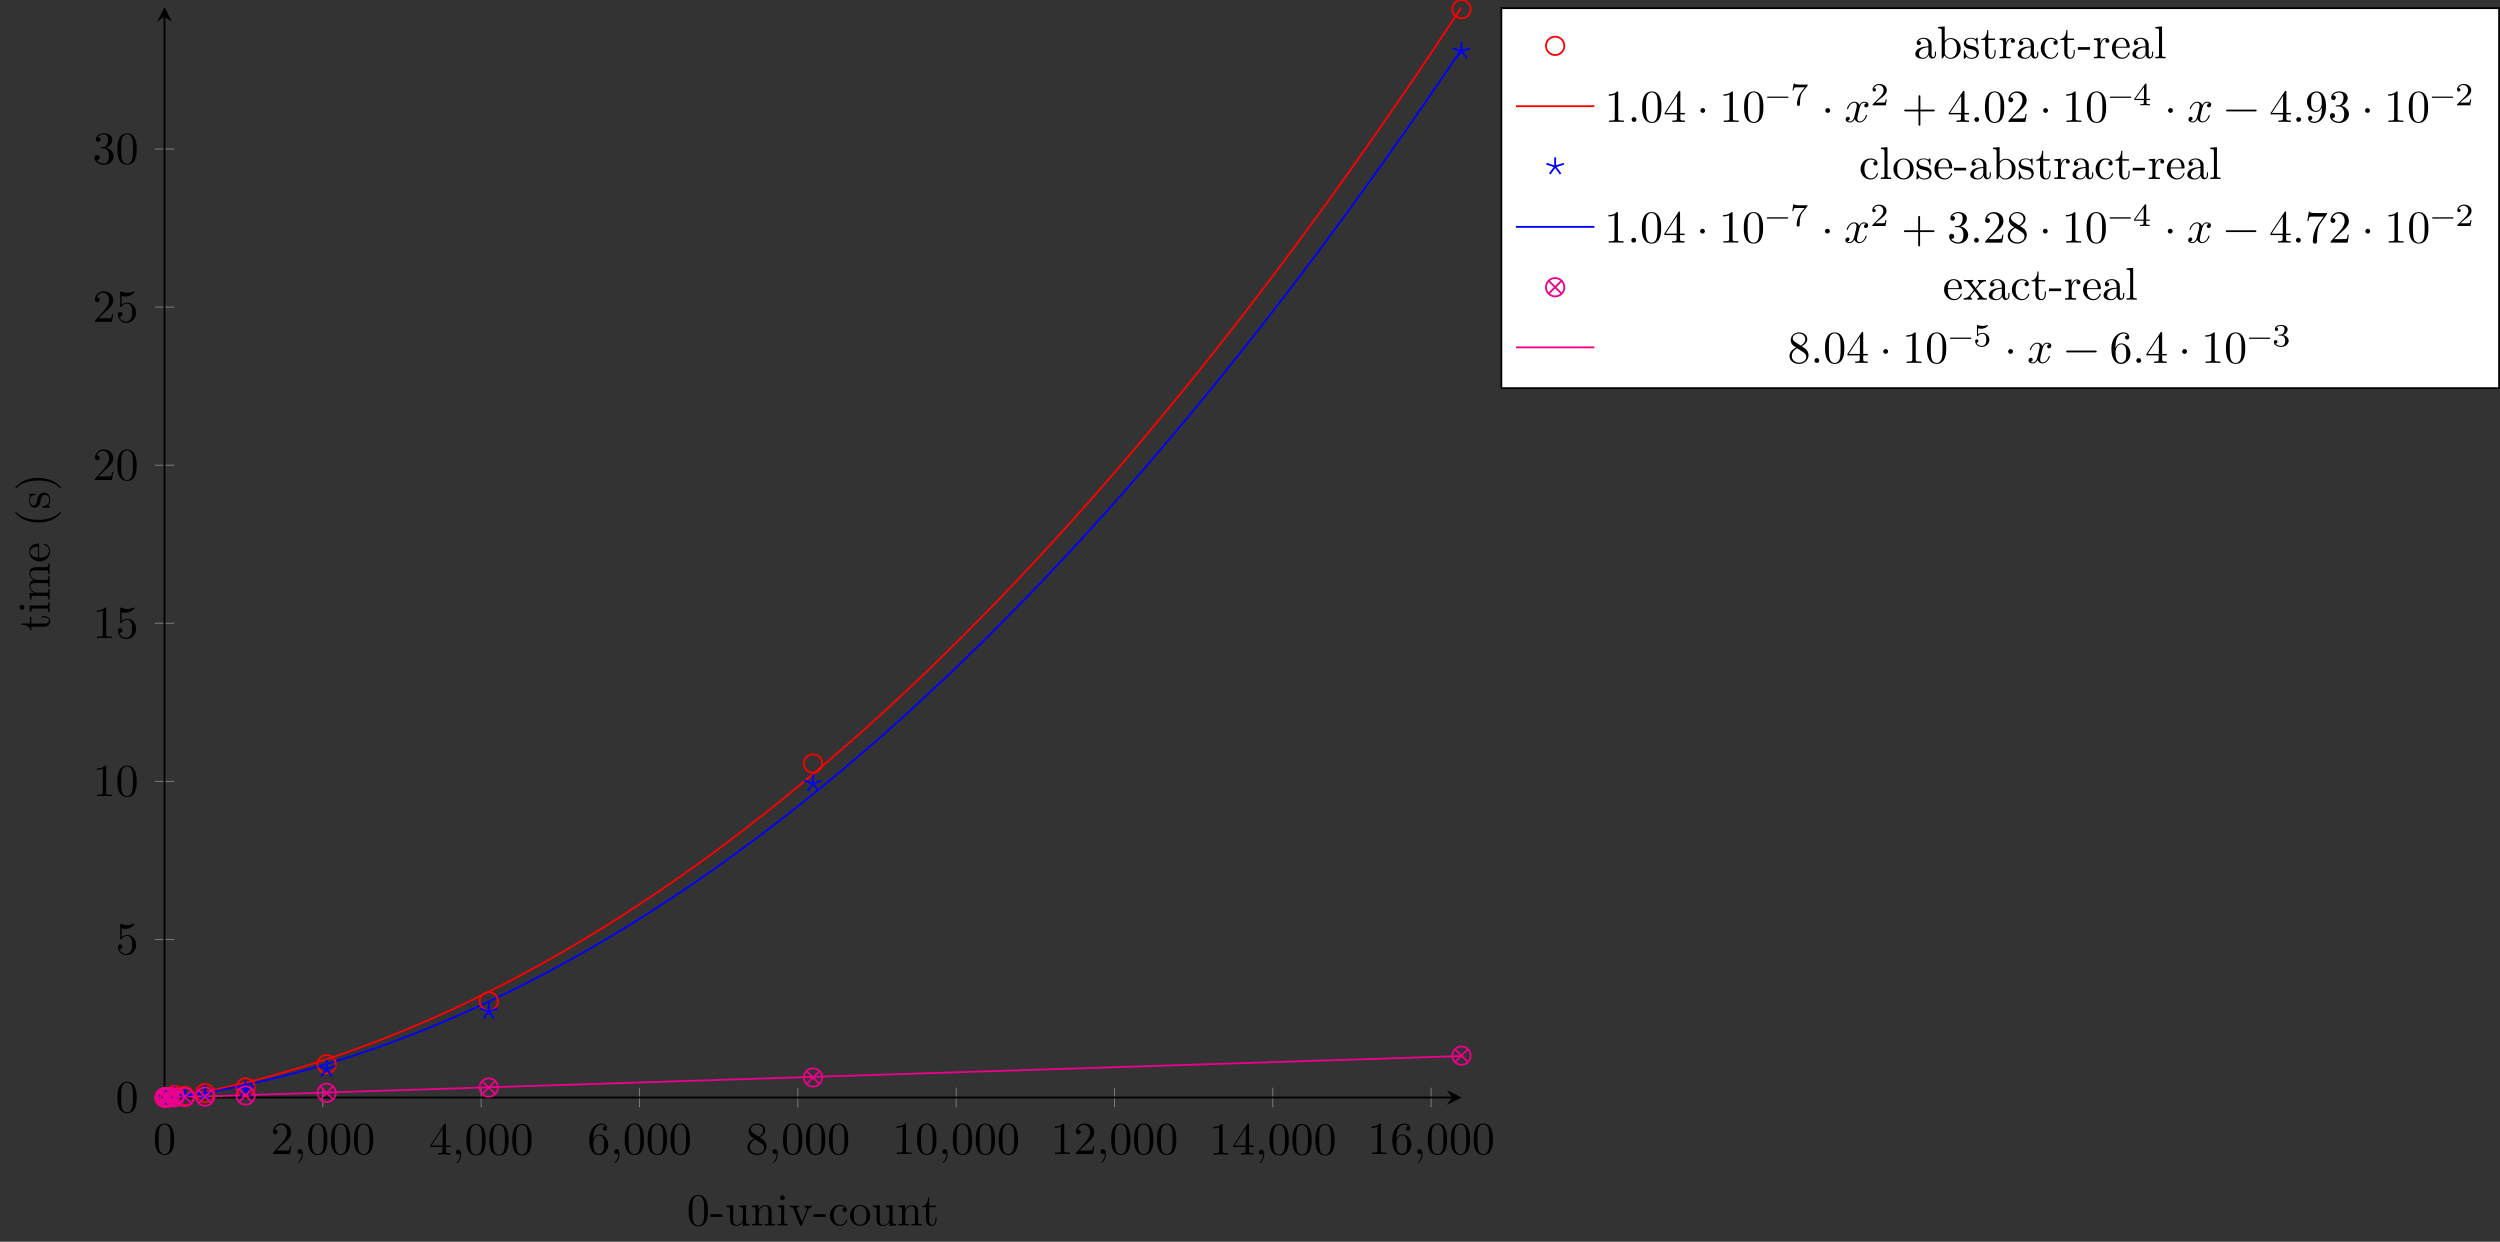 <?xml version="1.0" encoding="UTF-8"?>
<svg xmlns="http://www.w3.org/2000/svg" xmlns:xlink="http://www.w3.org/1999/xlink" width="542.978pt" height="269.698pt" viewBox="0 0 542.978 269.698" version="1.1">
<rect x="0" y="0" width="542.978" height="269.698" fill="#333333" stroke="none"/>
<defs>
<g>
<symbol overflow="visible" id="glyph0-0">
<path style="stroke:none;" d=""/>
</symbol>
<symbol overflow="visible" id="glyph0-1">
<path style="stroke:none;" d="M 4.578 -3.188 C 4.578 -3.984 4.531 -4.781 4.188 -5.516 C 3.734 -6.484 2.906 -6.641 2.5 -6.641 C 1.891 -6.641 1.172 -6.375 0.75 -5.453 C 0.438 -4.766 0.391 -3.984 0.391 -3.188 C 0.391 -2.438 0.422 -1.547 0.844 -0.781 C 1.266 0.016 2 0.219 2.484 0.219 C 3.016 0.219 3.781 0.016 4.219 -0.938 C 4.531 -1.625 4.578 -2.406 4.578 -3.188 Z M 3.766 -3.312 C 3.766 -2.562 3.766 -1.891 3.656 -1.25 C 3.5 -0.297 2.938 0 2.484 0 C 2.094 0 1.5 -0.25 1.328 -1.203 C 1.219 -1.797 1.219 -2.719 1.219 -3.312 C 1.219 -3.953 1.219 -4.609 1.297 -5.141 C 1.484 -6.328 2.234 -6.422 2.484 -6.422 C 2.812 -6.422 3.469 -6.234 3.656 -5.25 C 3.766 -4.688 3.766 -3.938 3.766 -3.312 Z M 3.766 -3.312 "/>
</symbol>
<symbol overflow="visible" id="glyph0-2">
<path style="stroke:none;" d="M 4.469 -1.734 L 4.234 -1.734 C 4.172 -1.438 4.109 -1 4 -0.844 C 3.938 -0.766 3.281 -0.766 3.062 -0.766 L 1.266 -0.766 L 2.328 -1.797 C 3.875 -3.172 4.469 -3.703 4.469 -4.703 C 4.469 -5.844 3.578 -6.641 2.359 -6.641 C 1.234 -6.641 0.5 -5.719 0.5 -4.828 C 0.5 -4.281 1 -4.281 1.031 -4.281 C 1.203 -4.281 1.547 -4.391 1.547 -4.812 C 1.547 -5.062 1.359 -5.328 1.016 -5.328 C 0.938 -5.328 0.922 -5.328 0.891 -5.312 C 1.109 -5.969 1.656 -6.328 2.234 -6.328 C 3.141 -6.328 3.562 -5.516 3.562 -4.703 C 3.562 -3.906 3.078 -3.125 2.516 -2.5 L 0.609 -0.375 C 0.5 -0.266 0.5 -0.234 0.5 0 L 4.203 0 Z M 4.469 -1.734 "/>
</symbol>
<symbol overflow="visible" id="glyph0-3">
<path style="stroke:none;" d="M 2.031 -0.016 C 2.031 -0.672 1.781 -1.062 1.391 -1.062 C 1.062 -1.062 0.859 -0.812 0.859 -0.531 C 0.859 -0.266 1.062 0 1.391 0 C 1.5 0 1.641 -0.047 1.734 -0.125 C 1.766 -0.156 1.781 -0.156 1.781 -0.156 C 1.781 -0.156 1.797 -0.156 1.797 -0.016 C 1.797 0.734 1.453 1.328 1.125 1.656 C 1.016 1.766 1.016 1.781 1.016 1.812 C 1.016 1.891 1.062 1.922 1.109 1.922 C 1.219 1.922 2.031 1.156 2.031 -0.016 Z M 2.031 -0.016 "/>
</symbol>
<symbol overflow="visible" id="glyph0-4">
<path style="stroke:none;" d="M 4.688 -1.641 L 4.688 -1.953 L 3.703 -1.953 L 3.703 -6.484 C 3.703 -6.688 3.703 -6.75 3.531 -6.75 C 3.453 -6.75 3.422 -6.75 3.344 -6.625 L 0.281 -1.953 L 0.281 -1.641 L 2.938 -1.641 L 2.938 -0.781 C 2.938 -0.422 2.906 -0.312 2.172 -0.312 L 1.969 -0.312 L 1.969 0 C 2.375 -0.031 2.891 -0.031 3.312 -0.031 C 3.734 -0.031 4.25 -0.031 4.672 0 L 4.672 -0.312 L 4.453 -0.312 C 3.719 -0.312 3.703 -0.422 3.703 -0.781 L 3.703 -1.641 Z M 2.984 -1.953 L 0.562 -1.953 L 2.984 -5.672 Z M 2.984 -1.953 "/>
</symbol>
<symbol overflow="visible" id="glyph0-5">
<path style="stroke:none;" d="M 4.562 -2.031 C 4.562 -3.297 3.672 -4.25 2.562 -4.25 C 1.891 -4.25 1.516 -3.75 1.312 -3.266 L 1.312 -3.516 C 1.312 -6.031 2.547 -6.391 3.062 -6.391 C 3.297 -6.391 3.719 -6.328 3.938 -5.984 C 3.781 -5.984 3.391 -5.984 3.391 -5.547 C 3.391 -5.234 3.625 -5.078 3.844 -5.078 C 4 -5.078 4.312 -5.172 4.312 -5.562 C 4.312 -6.156 3.875 -6.641 3.047 -6.641 C 1.766 -6.641 0.422 -5.359 0.422 -3.156 C 0.422 -0.484 1.578 0.219 2.5 0.219 C 3.609 0.219 4.562 -0.719 4.562 -2.031 Z M 3.656 -2.047 C 3.656 -1.562 3.656 -1.062 3.484 -0.703 C 3.188 -0.109 2.734 -0.062 2.5 -0.062 C 1.875 -0.062 1.578 -0.656 1.516 -0.812 C 1.328 -1.281 1.328 -2.078 1.328 -2.25 C 1.328 -3.031 1.656 -4.031 2.547 -4.031 C 2.719 -4.031 3.172 -4.031 3.484 -3.406 C 3.656 -3.047 3.656 -2.531 3.656 -2.047 Z M 3.656 -2.047 "/>
</symbol>
<symbol overflow="visible" id="glyph0-6">
<path style="stroke:none;" d="M 4.562 -1.672 C 4.562 -2.031 4.453 -2.484 4.062 -2.906 C 3.875 -3.109 3.719 -3.203 3.078 -3.609 C 3.797 -3.984 4.281 -4.5 4.281 -5.156 C 4.281 -6.078 3.406 -6.641 2.5 -6.641 C 1.5 -6.641 0.688 -5.906 0.688 -4.969 C 0.688 -4.797 0.703 -4.344 1.125 -3.875 C 1.234 -3.766 1.609 -3.516 1.859 -3.344 C 1.281 -3.047 0.422 -2.5 0.422 -1.5 C 0.422 -0.453 1.438 0.219 2.484 0.219 C 3.609 0.219 4.562 -0.609 4.562 -1.672 Z M 3.844 -5.156 C 3.844 -4.578 3.453 -4.109 2.859 -3.766 L 1.625 -4.562 C 1.172 -4.859 1.125 -5.188 1.125 -5.359 C 1.125 -5.969 1.781 -6.391 2.484 -6.391 C 3.203 -6.391 3.844 -5.875 3.844 -5.156 Z M 4.062 -1.312 C 4.062 -0.578 3.312 -0.062 2.5 -0.062 C 1.641 -0.062 0.922 -0.672 0.922 -1.5 C 0.922 -2.078 1.234 -2.719 2.078 -3.188 L 3.312 -2.406 C 3.594 -2.219 4.062 -1.922 4.062 -1.312 Z M 4.062 -1.312 "/>
</symbol>
<symbol overflow="visible" id="glyph0-7">
<path style="stroke:none;" d="M 4.172 0 L 4.172 -0.312 L 3.859 -0.312 C 2.953 -0.312 2.938 -0.422 2.938 -0.781 L 2.938 -6.375 C 2.938 -6.625 2.938 -6.641 2.703 -6.641 C 2.078 -6 1.203 -6 0.891 -6 L 0.891 -5.688 C 1.094 -5.688 1.672 -5.688 2.188 -5.953 L 2.188 -0.781 C 2.188 -0.422 2.156 -0.312 1.266 -0.312 L 0.953 -0.312 L 0.953 0 C 1.297 -0.031 2.156 -0.031 2.562 -0.031 C 2.953 -0.031 3.828 -0.031 4.172 0 Z M 4.172 0 "/>
</symbol>
<symbol overflow="visible" id="glyph0-8">
<path style="stroke:none;" d="M 4.469 -2 C 4.469 -3.188 3.656 -4.188 2.578 -4.188 C 2.109 -4.188 1.672 -4.031 1.312 -3.672 L 1.312 -5.625 C 1.516 -5.562 1.844 -5.5 2.156 -5.5 C 3.391 -5.5 4.094 -6.406 4.094 -6.531 C 4.094 -6.594 4.062 -6.641 3.984 -6.641 C 3.984 -6.641 3.953 -6.641 3.906 -6.609 C 3.703 -6.516 3.219 -6.312 2.547 -6.312 C 2.156 -6.312 1.688 -6.391 1.219 -6.594 C 1.141 -6.625 1.109 -6.625 1.109 -6.625 C 1 -6.625 1 -6.547 1 -6.391 L 1 -3.438 C 1 -3.266 1 -3.188 1.141 -3.188 C 1.219 -3.188 1.234 -3.203 1.281 -3.266 C 1.391 -3.422 1.75 -3.969 2.562 -3.969 C 3.078 -3.969 3.328 -3.516 3.406 -3.328 C 3.562 -2.953 3.594 -2.578 3.594 -2.078 C 3.594 -1.719 3.594 -1.125 3.344 -0.703 C 3.109 -0.312 2.734 -0.062 2.281 -0.062 C 1.562 -0.062 0.984 -0.594 0.812 -1.172 C 0.844 -1.172 0.875 -1.156 0.984 -1.156 C 1.312 -1.156 1.484 -1.406 1.484 -1.641 C 1.484 -1.891 1.312 -2.141 0.984 -2.141 C 0.844 -2.141 0.5 -2.062 0.5 -1.609 C 0.5 -0.75 1.188 0.219 2.297 0.219 C 3.453 0.219 4.469 -0.734 4.469 -2 Z M 4.469 -2 "/>
</symbol>
<symbol overflow="visible" id="glyph0-9">
<path style="stroke:none;" d="M 4.562 -1.703 C 4.562 -2.516 3.922 -3.297 2.891 -3.516 C 3.703 -3.781 4.281 -4.469 4.281 -5.266 C 4.281 -6.078 3.406 -6.641 2.453 -6.641 C 1.453 -6.641 0.688 -6.047 0.688 -5.281 C 0.688 -4.953 0.906 -4.766 1.203 -4.766 C 1.5 -4.766 1.703 -4.984 1.703 -5.281 C 1.703 -5.766 1.234 -5.766 1.094 -5.766 C 1.391 -6.266 2.047 -6.391 2.406 -6.391 C 2.828 -6.391 3.375 -6.172 3.375 -5.281 C 3.375 -5.156 3.344 -4.578 3.094 -4.141 C 2.797 -3.656 2.453 -3.625 2.203 -3.625 C 2.125 -3.609 1.891 -3.594 1.812 -3.594 C 1.734 -3.578 1.672 -3.562 1.672 -3.469 C 1.672 -3.359 1.734 -3.359 1.906 -3.359 L 2.344 -3.359 C 3.156 -3.359 3.531 -2.688 3.531 -1.703 C 3.531 -0.344 2.844 -0.062 2.406 -0.062 C 1.969 -0.062 1.219 -0.234 0.875 -0.812 C 1.219 -0.766 1.531 -0.984 1.531 -1.359 C 1.531 -1.719 1.266 -1.922 0.984 -1.922 C 0.734 -1.922 0.422 -1.781 0.422 -1.344 C 0.422 -0.438 1.344 0.219 2.438 0.219 C 3.656 0.219 4.562 -0.688 4.562 -1.703 Z M 4.562 -1.703 "/>
</symbol>
<symbol overflow="visible" id="glyph0-10">
<path style="stroke:none;" d="M 1.906 -0.531 C 1.906 -0.812 1.672 -1.062 1.391 -1.062 C 1.094 -1.062 0.859 -0.812 0.859 -0.531 C 0.859 -0.234 1.094 0 1.391 0 C 1.672 0 1.906 -0.234 1.906 -0.531 Z M 1.906 -0.531 "/>
</symbol>
<symbol overflow="visible" id="glyph0-11">
<path style="stroke:none;" d="M 1.906 -2.5 C 1.906 -2.781 1.672 -3.016 1.391 -3.016 C 1.094 -3.016 0.859 -2.781 0.859 -2.5 C 0.859 -2.203 1.094 -1.969 1.391 -1.969 C 1.672 -1.969 1.906 -2.203 1.906 -2.5 Z M 1.906 -2.5 "/>
</symbol>
<symbol overflow="visible" id="glyph0-12">
<path style="stroke:none;" d="M 5.25 -3.75 C 5.25 -4.266 4.672 -4.406 4.328 -4.406 C 3.75 -4.406 3.406 -3.875 3.281 -3.656 C 3.031 -4.312 2.5 -4.406 2.203 -4.406 C 1.172 -4.406 0.594 -3.125 0.594 -2.875 C 0.594 -2.766 0.719 -2.766 0.719 -2.766 C 0.797 -2.766 0.828 -2.797 0.844 -2.875 C 1.188 -3.938 1.844 -4.188 2.188 -4.188 C 2.375 -4.188 2.719 -4.094 2.719 -3.516 C 2.719 -3.203 2.547 -2.547 2.188 -1.141 C 2.031 -0.531 1.672 -0.109 1.234 -0.109 C 1.172 -0.109 0.953 -0.109 0.734 -0.234 C 0.984 -0.297 1.203 -0.5 1.203 -0.781 C 1.203 -1.047 0.984 -1.125 0.844 -1.125 C 0.531 -1.125 0.297 -0.875 0.297 -0.547 C 0.297 -0.094 0.781 0.109 1.219 0.109 C 1.891 0.109 2.25 -0.594 2.266 -0.641 C 2.391 -0.281 2.75 0.109 3.344 0.109 C 4.375 0.109 4.938 -1.172 4.938 -1.422 C 4.938 -1.531 4.859 -1.531 4.828 -1.531 C 4.734 -1.531 4.719 -1.484 4.688 -1.422 C 4.359 -0.344 3.688 -0.109 3.375 -0.109 C 2.984 -0.109 2.828 -0.422 2.828 -0.766 C 2.828 -0.984 2.875 -1.203 2.984 -1.641 L 3.328 -3.016 C 3.391 -3.266 3.625 -4.188 4.312 -4.188 C 4.359 -4.188 4.609 -4.188 4.812 -4.062 C 4.531 -4 4.344 -3.766 4.344 -3.516 C 4.344 -3.359 4.453 -3.172 4.719 -3.172 C 4.938 -3.172 5.25 -3.344 5.25 -3.75 Z M 5.25 -3.75 "/>
</symbol>
<symbol overflow="visible" id="glyph0-13">
<path style="stroke:none;" d="M 7.203 -2.5 C 7.203 -2.609 7.109 -2.688 7 -2.688 L 4.078 -2.688 L 4.078 -5.609 C 4.078 -5.719 3.984 -5.812 3.875 -5.812 C 3.766 -5.812 3.672 -5.719 3.672 -5.609 L 3.672 -2.688 L 0.75 -2.688 C 0.641 -2.688 0.562 -2.609 0.562 -2.5 C 0.562 -2.375 0.641 -2.297 0.75 -2.297 L 3.672 -2.297 L 3.672 0.625 C 3.672 0.734 3.766 0.828 3.875 0.828 C 3.984 0.828 4.078 0.734 4.078 0.625 L 4.078 -2.297 L 7 -2.297 C 7.109 -2.297 7.203 -2.375 7.203 -2.5 Z M 7.203 -2.5 "/>
</symbol>
<symbol overflow="visible" id="glyph0-14">
<path style="stroke:none;" d="M 7.203 -2.5 C 7.203 -2.609 7.109 -2.688 7 -2.688 L 0.75 -2.688 C 0.641 -2.688 0.562 -2.609 0.562 -2.5 C 0.562 -2.375 0.641 -2.297 0.75 -2.297 L 7 -2.297 C 7.109 -2.297 7.203 -2.375 7.203 -2.5 Z M 7.203 -2.5 "/>
</symbol>
<symbol overflow="visible" id="glyph0-15">
<path style="stroke:none;" d="M 4.562 -3.281 C 4.562 -5.969 3.406 -6.641 2.516 -6.641 C 1.969 -6.641 1.484 -6.453 1.062 -6.016 C 0.641 -5.562 0.422 -5.141 0.422 -4.391 C 0.422 -3.156 1.297 -2.172 2.406 -2.172 C 3.016 -2.172 3.422 -2.594 3.656 -3.172 L 3.656 -2.844 C 3.656 -0.516 2.625 -0.062 2.047 -0.062 C 1.875 -0.062 1.328 -0.078 1.062 -0.422 C 1.5 -0.422 1.578 -0.703 1.578 -0.875 C 1.578 -1.188 1.344 -1.328 1.125 -1.328 C 0.969 -1.328 0.672 -1.25 0.672 -0.859 C 0.672 -0.188 1.203 0.219 2.047 0.219 C 3.344 0.219 4.562 -1.141 4.562 -3.281 Z M 3.641 -4.203 C 3.641 -3.375 3.297 -2.406 2.422 -2.406 C 2.266 -2.406 1.797 -2.406 1.5 -3.031 C 1.312 -3.406 1.312 -3.891 1.312 -4.391 C 1.312 -4.922 1.312 -5.391 1.531 -5.766 C 1.797 -6.266 2.172 -6.391 2.516 -6.391 C 2.984 -6.391 3.312 -6.047 3.484 -5.609 C 3.594 -5.281 3.641 -4.656 3.641 -4.203 Z M 3.641 -4.203 "/>
</symbol>
<symbol overflow="visible" id="glyph0-16">
<path style="stroke:none;" d="M 4.828 -6.422 L 2.406 -6.422 C 1.203 -6.422 1.172 -6.547 1.141 -6.734 L 0.891 -6.734 L 0.562 -4.688 L 0.812 -4.688 C 0.844 -4.844 0.922 -5.469 1.062 -5.594 C 1.125 -5.656 1.906 -5.656 2.031 -5.656 L 4.094 -5.656 L 2.984 -4.078 C 2.078 -2.734 1.75 -1.344 1.75 -0.328 C 1.75 -0.234 1.75 0.219 2.219 0.219 C 2.672 0.219 2.672 -0.234 2.672 -0.328 L 2.672 -0.844 C 2.672 -1.391 2.703 -1.938 2.781 -2.469 C 2.828 -2.703 2.953 -3.562 3.406 -4.172 L 4.75 -6.078 C 4.828 -6.188 4.828 -6.203 4.828 -6.422 Z M 4.828 -6.422 "/>
</symbol>
<symbol overflow="visible" id="glyph1-0">
<path style="stroke:none;" d=""/>
</symbol>
<symbol overflow="visible" id="glyph1-1">
<path style="stroke:none;" d="M 4.578 -3.188 C 4.578 -3.984 4.531 -4.781 4.188 -5.516 C 3.734 -6.484 2.906 -6.641 2.5 -6.641 C 1.891 -6.641 1.172 -6.375 0.75 -5.453 C 0.438 -4.766 0.391 -3.984 0.391 -3.188 C 0.391 -2.438 0.422 -1.547 0.844 -0.781 C 1.266 0.016 2 0.219 2.484 0.219 C 3.016 0.219 3.781 0.016 4.219 -0.938 C 4.531 -1.625 4.578 -2.406 4.578 -3.188 Z M 3.766 -3.312 C 3.766 -2.562 3.766 -1.891 3.656 -1.25 C 3.5 -0.297 2.938 0 2.484 0 C 2.094 0 1.5 -0.25 1.328 -1.203 C 1.219 -1.797 1.219 -2.719 1.219 -3.312 C 1.219 -3.953 1.219 -4.609 1.297 -5.141 C 1.484 -6.328 2.234 -6.422 2.484 -6.422 C 2.812 -6.422 3.469 -6.234 3.656 -5.25 C 3.766 -4.688 3.766 -3.938 3.766 -3.312 Z M 3.766 -3.312 "/>
</symbol>
<symbol overflow="visible" id="glyph1-2">
<path style="stroke:none;" d="M 2.75 -1.859 L 2.75 -2.438 L 0.109 -2.438 L 0.109 -1.859 Z M 2.75 -1.859 "/>
</symbol>
<symbol overflow="visible" id="glyph1-3">
<path style="stroke:none;" d="M 5.328 0 L 5.328 -0.312 C 4.641 -0.312 4.562 -0.375 4.562 -0.875 L 4.562 -4.406 L 3.094 -4.297 L 3.094 -3.984 C 3.781 -3.984 3.875 -3.922 3.875 -3.422 L 3.875 -1.656 C 3.875 -0.781 3.391 -0.109 2.656 -0.109 C 1.828 -0.109 1.781 -0.578 1.781 -1.094 L 1.781 -4.406 L 0.312 -4.297 L 0.312 -3.984 C 1.094 -3.984 1.094 -3.953 1.094 -3.078 L 1.094 -1.578 C 1.094 -0.797 1.094 0.109 2.609 0.109 C 3.172 0.109 3.609 -0.172 3.891 -0.781 L 3.891 0.109 Z M 5.328 0 "/>
</symbol>
<symbol overflow="visible" id="glyph1-4">
<path style="stroke:none;" d="M 5.328 0 L 5.328 -0.312 C 4.812 -0.312 4.562 -0.312 4.562 -0.609 L 4.562 -2.516 C 4.562 -3.375 4.562 -3.672 4.25 -4.031 C 4.109 -4.203 3.781 -4.406 3.203 -4.406 C 2.469 -4.406 2 -3.984 1.719 -3.359 L 1.719 -4.406 L 0.312 -4.297 L 0.312 -3.984 C 1.016 -3.984 1.094 -3.922 1.094 -3.422 L 1.094 -0.75 C 1.094 -0.312 0.984 -0.312 0.312 -0.312 L 0.312 0 L 1.453 -0.031 L 2.562 0 L 2.562 -0.312 C 1.891 -0.312 1.781 -0.312 1.781 -0.75 L 1.781 -2.594 C 1.781 -3.625 2.5 -4.188 3.125 -4.188 C 3.766 -4.188 3.875 -3.656 3.875 -3.078 L 3.875 -0.75 C 3.875 -0.312 3.766 -0.312 3.094 -0.312 L 3.094 0 L 4.219 -0.031 Z M 5.328 0 "/>
</symbol>
<symbol overflow="visible" id="glyph1-5">
<path style="stroke:none;" d="M 2.469 0 L 2.469 -0.312 C 1.797 -0.312 1.766 -0.359 1.766 -0.75 L 1.766 -4.406 L 0.375 -4.297 L 0.375 -3.984 C 1.016 -3.984 1.109 -3.922 1.109 -3.438 L 1.109 -0.75 C 1.109 -0.312 1 -0.312 0.328 -0.312 L 0.328 0 L 1.422 -0.031 C 1.781 -0.031 2.125 -0.016 2.469 0 Z M 1.906 -6.016 C 1.906 -6.297 1.688 -6.547 1.391 -6.547 C 1.047 -6.547 0.844 -6.266 0.844 -6.016 C 0.844 -5.75 1.078 -5.5 1.375 -5.5 C 1.719 -5.5 1.906 -5.766 1.906 -6.016 Z M 1.906 -6.016 "/>
</symbol>
<symbol overflow="visible" id="glyph1-6">
<path style="stroke:none;" d="M 5.062 -3.984 L 5.062 -4.297 C 4.828 -4.281 4.547 -4.266 4.312 -4.266 L 3.453 -4.297 L 3.453 -3.984 C 3.812 -3.984 3.922 -3.75 3.922 -3.562 C 3.922 -3.469 3.906 -3.422 3.875 -3.312 L 2.844 -0.781 L 1.734 -3.562 C 1.672 -3.688 1.672 -3.734 1.672 -3.734 C 1.672 -3.984 2.062 -3.984 2.25 -3.984 L 2.25 -4.297 L 1.156 -4.266 C 0.891 -4.266 0.484 -4.281 0.188 -4.297 L 0.188 -3.984 C 0.812 -3.984 0.859 -3.922 0.984 -3.625 L 2.422 -0.078 C 2.484 0.062 2.5 0.109 2.625 0.109 C 2.766 0.109 2.797 0.016 2.844 -0.078 L 4.141 -3.312 C 4.234 -3.547 4.406 -3.984 5.062 -3.984 Z M 5.062 -3.984 "/>
</symbol>
<symbol overflow="visible" id="glyph1-7">
<path style="stroke:none;" d="M 4.141 -1.188 C 4.141 -1.281 4.031 -1.281 4 -1.281 C 3.922 -1.281 3.891 -1.25 3.875 -1.188 C 3.594 -0.266 2.938 -0.141 2.578 -0.141 C 2.047 -0.141 1.172 -0.562 1.172 -2.172 C 1.172 -3.797 1.984 -4.219 2.516 -4.219 C 2.609 -4.219 3.234 -4.203 3.578 -3.844 C 3.172 -3.812 3.109 -3.516 3.109 -3.391 C 3.109 -3.125 3.297 -2.938 3.562 -2.938 C 3.828 -2.938 4.031 -3.094 4.031 -3.406 C 4.031 -4.078 3.266 -4.469 2.5 -4.469 C 1.25 -4.469 0.344 -3.391 0.344 -2.156 C 0.344 -0.875 1.328 0.109 2.484 0.109 C 3.812 0.109 4.141 -1.094 4.141 -1.188 Z M 4.141 -1.188 "/>
</symbol>
<symbol overflow="visible" id="glyph1-8">
<path style="stroke:none;" d="M 4.688 -2.141 C 4.688 -3.406 3.703 -4.469 2.5 -4.469 C 1.25 -4.469 0.281 -3.375 0.281 -2.141 C 0.281 -0.844 1.312 0.109 2.484 0.109 C 3.688 0.109 4.688 -0.875 4.688 -2.141 Z M 3.875 -2.219 C 3.875 -1.859 3.875 -1.312 3.656 -0.875 C 3.422 -0.422 2.984 -0.141 2.5 -0.141 C 2.062 -0.141 1.625 -0.344 1.359 -0.812 C 1.109 -1.25 1.109 -1.859 1.109 -2.219 C 1.109 -2.609 1.109 -3.141 1.344 -3.578 C 1.609 -4.031 2.078 -4.25 2.484 -4.25 C 2.922 -4.25 3.344 -4.031 3.609 -3.594 C 3.875 -3.172 3.875 -2.594 3.875 -2.219 Z M 3.875 -2.219 "/>
</symbol>
<symbol overflow="visible" id="glyph1-9">
<path style="stroke:none;" d="M 3.312 -1.234 L 3.312 -1.797 L 3.062 -1.797 L 3.062 -1.25 C 3.062 -0.516 2.766 -0.141 2.391 -0.141 C 1.719 -0.141 1.719 -1.047 1.719 -1.219 L 1.719 -3.984 L 3.156 -3.984 L 3.156 -4.297 L 1.719 -4.297 L 1.719 -6.125 L 1.469 -6.125 C 1.469 -5.312 1.172 -4.25 0.188 -4.203 L 0.188 -3.984 L 1.031 -3.984 L 1.031 -1.234 C 1.031 -0.016 1.969 0.109 2.328 0.109 C 3.031 0.109 3.312 -0.594 3.312 -1.234 Z M 3.312 -1.234 "/>
</symbol>
<symbol overflow="visible" id="glyph1-10">
<path style="stroke:none;" d="M 4.812 -0.891 L 4.812 -1.453 L 4.562 -1.453 L 4.562 -0.891 C 4.562 -0.312 4.312 -0.25 4.203 -0.25 C 3.875 -0.25 3.844 -0.703 3.844 -0.75 L 3.844 -2.734 C 3.844 -3.156 3.844 -3.547 3.484 -3.922 C 3.094 -4.312 2.594 -4.469 2.109 -4.469 C 1.297 -4.469 0.609 -4 0.609 -3.344 C 0.609 -3.047 0.812 -2.875 1.062 -2.875 C 1.344 -2.875 1.531 -3.078 1.531 -3.328 C 1.531 -3.453 1.469 -3.781 1.016 -3.781 C 1.281 -4.141 1.781 -4.25 2.094 -4.25 C 2.578 -4.25 3.156 -3.859 3.156 -2.969 L 3.156 -2.609 C 2.641 -2.578 1.938 -2.547 1.312 -2.25 C 0.562 -1.906 0.312 -1.391 0.312 -0.953 C 0.312 -0.141 1.281 0.109 1.906 0.109 C 2.578 0.109 3.031 -0.297 3.219 -0.75 C 3.266 -0.359 3.531 0.062 4 0.062 C 4.203 0.062 4.812 -0.078 4.812 -0.891 Z M 3.156 -1.391 C 3.156 -0.453 2.438 -0.109 1.984 -0.109 C 1.5 -0.109 1.094 -0.453 1.094 -0.953 C 1.094 -1.5 1.5 -2.328 3.156 -2.391 Z M 3.156 -1.391 "/>
</symbol>
<symbol overflow="visible" id="glyph1-11">
<path style="stroke:none;" d="M 5.188 -2.156 C 5.188 -3.422 4.219 -4.406 3.078 -4.406 C 2.297 -4.406 1.875 -3.938 1.719 -3.766 L 1.719 -6.922 L 0.281 -6.812 L 0.281 -6.5 C 0.984 -6.5 1.062 -6.438 1.062 -5.938 L 1.062 0 L 1.312 0 L 1.672 -0.625 C 1.812 -0.391 2.234 0.109 2.969 0.109 C 4.156 0.109 5.188 -0.875 5.188 -2.156 Z M 4.359 -2.156 C 4.359 -1.797 4.344 -1.203 4.062 -0.75 C 3.844 -0.438 3.469 -0.109 2.938 -0.109 C 2.484 -0.109 2.125 -0.344 1.891 -0.719 C 1.75 -0.922 1.75 -0.953 1.75 -1.141 L 1.75 -3.188 C 1.75 -3.375 1.75 -3.391 1.859 -3.547 C 2.25 -4.109 2.797 -4.188 3.031 -4.188 C 3.484 -4.188 3.844 -3.922 4.078 -3.547 C 4.344 -3.141 4.359 -2.578 4.359 -2.156 Z M 4.359 -2.156 "/>
</symbol>
<symbol overflow="visible" id="glyph1-12">
<path style="stroke:none;" d="M 3.594 -1.281 C 3.594 -1.797 3.297 -2.109 3.172 -2.219 C 2.844 -2.547 2.453 -2.625 2.031 -2.703 C 1.469 -2.812 0.812 -2.938 0.812 -3.516 C 0.812 -3.875 1.062 -4.281 1.922 -4.281 C 3.016 -4.281 3.078 -3.375 3.094 -3.078 C 3.094 -2.984 3.203 -2.984 3.203 -2.984 C 3.344 -2.984 3.344 -3.031 3.344 -3.219 L 3.344 -4.234 C 3.344 -4.391 3.344 -4.469 3.234 -4.469 C 3.188 -4.469 3.156 -4.469 3.031 -4.344 C 3 -4.312 2.906 -4.219 2.859 -4.188 C 2.484 -4.469 2.078 -4.469 1.922 -4.469 C 0.703 -4.469 0.328 -3.797 0.328 -3.234 C 0.328 -2.891 0.484 -2.609 0.75 -2.391 C 1.078 -2.141 1.359 -2.078 2.078 -1.938 C 2.297 -1.891 3.109 -1.734 3.109 -1.016 C 3.109 -0.516 2.766 -0.109 1.984 -0.109 C 1.141 -0.109 0.781 -0.672 0.594 -1.531 C 0.562 -1.656 0.562 -1.688 0.453 -1.688 C 0.328 -1.688 0.328 -1.625 0.328 -1.453 L 0.328 -0.125 C 0.328 0.047 0.328 0.109 0.438 0.109 C 0.484 0.109 0.5 0.094 0.688 -0.094 C 0.703 -0.109 0.703 -0.125 0.891 -0.312 C 1.328 0.094 1.781 0.109 1.984 0.109 C 3.125 0.109 3.594 -0.562 3.594 -1.281 Z M 3.594 -1.281 "/>
</symbol>
<symbol overflow="visible" id="glyph1-13">
<path style="stroke:none;" d="M 3.625 -3.797 C 3.625 -4.109 3.312 -4.406 2.891 -4.406 C 2.156 -4.406 1.797 -3.734 1.672 -3.312 L 1.672 -4.406 L 0.281 -4.297 L 0.281 -3.984 C 0.984 -3.984 1.062 -3.922 1.062 -3.422 L 1.062 -0.75 C 1.062 -0.312 0.953 -0.312 0.281 -0.312 L 0.281 0 L 1.422 -0.031 C 1.812 -0.031 2.281 -0.031 2.688 0 L 2.688 -0.312 L 2.469 -0.312 C 1.734 -0.312 1.719 -0.422 1.719 -0.781 L 1.719 -2.312 C 1.719 -3.297 2.141 -4.188 2.891 -4.188 C 2.953 -4.188 2.984 -4.188 3 -4.172 C 2.969 -4.172 2.766 -4.047 2.766 -3.781 C 2.766 -3.516 2.984 -3.359 3.203 -3.359 C 3.375 -3.359 3.625 -3.484 3.625 -3.797 Z M 3.625 -3.797 "/>
</symbol>
<symbol overflow="visible" id="glyph1-14">
<path style="stroke:none;" d="M 4.141 -1.188 C 4.141 -1.281 4.062 -1.312 4 -1.312 C 3.922 -1.312 3.891 -1.25 3.875 -1.172 C 3.531 -0.141 2.625 -0.141 2.531 -0.141 C 2.031 -0.141 1.641 -0.438 1.406 -0.812 C 1.109 -1.281 1.109 -1.938 1.109 -2.297 L 3.891 -2.297 C 4.109 -2.297 4.141 -2.297 4.141 -2.516 C 4.141 -3.5 3.594 -4.469 2.359 -4.469 C 1.203 -4.469 0.281 -3.438 0.281 -2.188 C 0.281 -0.859 1.328 0.109 2.469 0.109 C 3.688 0.109 4.141 -1 4.141 -1.188 Z M 3.484 -2.516 L 1.109 -2.516 C 1.172 -4 2.016 -4.25 2.359 -4.25 C 3.375 -4.25 3.484 -2.906 3.484 -2.516 Z M 3.484 -2.516 "/>
</symbol>
<symbol overflow="visible" id="glyph1-15">
<path style="stroke:none;" d="M 2.547 0 L 2.547 -0.312 C 1.875 -0.312 1.766 -0.312 1.766 -0.75 L 1.766 -6.922 L 0.328 -6.812 L 0.328 -6.5 C 1.031 -6.5 1.109 -6.438 1.109 -5.938 L 1.109 -0.75 C 1.109 -0.312 1 -0.312 0.328 -0.312 L 0.328 0 L 1.438 -0.031 Z M 2.547 0 "/>
</symbol>
<symbol overflow="visible" id="glyph1-16">
<path style="stroke:none;" d="M 5.141 0 L 5.141 -0.312 C 4.609 -0.312 4.422 -0.328 4.203 -0.625 L 2.859 -2.344 C 3.156 -2.719 3.531 -3.203 3.781 -3.469 C 4.094 -3.828 4.5 -3.984 4.969 -3.984 L 4.969 -4.297 C 4.703 -4.281 4.406 -4.266 4.141 -4.266 C 3.844 -4.266 3.312 -4.281 3.188 -4.297 L 3.188 -3.984 C 3.406 -3.969 3.484 -3.844 3.484 -3.672 C 3.484 -3.516 3.375 -3.391 3.328 -3.328 L 2.719 -2.547 L 1.938 -3.562 C 1.844 -3.656 1.844 -3.672 1.844 -3.734 C 1.844 -3.891 2 -3.984 2.188 -3.984 L 2.188 -4.297 L 1.109 -4.266 C 0.906 -4.266 0.438 -4.281 0.172 -4.297 L 0.172 -3.984 C 0.875 -3.984 0.875 -3.984 1.344 -3.375 L 2.328 -2.094 C 1.859 -1.5 1.859 -1.469 1.391 -0.906 C 0.922 -0.328 0.328 -0.312 0.125 -0.312 L 0.125 0 C 0.375 -0.016 0.688 -0.031 0.953 -0.031 L 1.891 0 L 1.891 -0.312 C 1.672 -0.344 1.609 -0.469 1.609 -0.625 C 1.609 -0.844 1.891 -1.172 2.5 -1.891 L 3.266 -0.891 C 3.344 -0.781 3.469 -0.625 3.469 -0.562 C 3.469 -0.469 3.375 -0.312 3.109 -0.312 L 3.109 0 L 4.188 -0.031 C 4.453 -0.031 4.844 -0.016 5.141 0 Z M 5.141 0 "/>
</symbol>
<symbol overflow="visible" id="glyph2-0">
<path style="stroke:none;" d=""/>
</symbol>
<symbol overflow="visible" id="glyph2-1">
<path style="stroke:none;" d="M -1.234 -3.312 L -1.797 -3.312 L -1.797 -3.062 L -1.25 -3.062 C -0.516 -3.062 -0.141 -2.766 -0.141 -2.391 C -0.141 -1.719 -1.047 -1.719 -1.219 -1.719 L -3.984 -1.719 L -3.984 -3.156 L -4.297 -3.156 L -4.297 -1.719 L -6.125 -1.719 L -6.125 -1.469 C -5.312 -1.469 -4.25 -1.172 -4.203 -0.188 L -3.984 -0.188 L -3.984 -1.031 L -1.234 -1.031 C -0.016 -1.031 0.109 -1.969 0.109 -2.328 C 0.109 -3.031 -0.594 -3.312 -1.234 -3.312 Z M -1.234 -3.312 "/>
</symbol>
<symbol overflow="visible" id="glyph2-2">
<path style="stroke:none;" d="M 0 -2.469 L -0.312 -2.469 C -0.312 -1.797 -0.359 -1.766 -0.75 -1.766 L -4.406 -1.766 L -4.297 -0.375 L -3.984 -0.375 C -3.984 -1.016 -3.922 -1.109 -3.438 -1.109 L -0.75 -1.109 C -0.312 -1.109 -0.312 -1 -0.312 -0.328 L 0 -0.328 L -0.031 -1.422 C -0.031 -1.781 -0.016 -2.125 0 -2.469 Z M -6.016 -1.906 C -6.297 -1.906 -6.547 -1.688 -6.547 -1.391 C -6.547 -1.047 -6.266 -0.844 -6.016 -0.844 C -5.75 -0.844 -5.5 -1.078 -5.5 -1.375 C -5.5 -1.719 -5.766 -1.906 -6.016 -1.906 Z M -6.016 -1.906 "/>
</symbol>
<symbol overflow="visible" id="glyph2-3">
<path style="stroke:none;" d="M 0 -8.109 L -0.312 -8.109 C -0.312 -7.594 -0.312 -7.344 -0.609 -7.328 L -2.516 -7.328 C -3.375 -7.328 -3.672 -7.328 -4.031 -7.016 C -4.203 -6.875 -4.406 -6.547 -4.406 -5.969 C -4.406 -5.141 -3.812 -4.688 -3.422 -4.531 C -4.297 -4.391 -4.406 -3.656 -4.406 -3.203 C -4.406 -2.469 -3.984 -2 -3.359 -1.719 L -4.406 -1.719 L -4.297 -0.312 L -3.984 -0.312 C -3.984 -1.016 -3.922 -1.094 -3.422 -1.094 L -0.75 -1.094 C -0.312 -1.094 -0.312 -0.984 -0.312 -0.312 L 0 -0.312 L -0.031 -1.453 L 0 -2.562 L -0.312 -2.562 C -0.312 -1.891 -0.312 -1.781 -0.75 -1.781 L -2.594 -1.781 C -3.625 -1.781 -4.188 -2.5 -4.188 -3.125 C -4.188 -3.766 -3.656 -3.875 -3.078 -3.875 L -0.75 -3.875 C -0.312 -3.875 -0.312 -3.766 -0.312 -3.094 L 0 -3.094 L -0.031 -4.219 L 0 -5.328 L -0.312 -5.328 C -0.312 -4.672 -0.312 -4.562 -0.75 -4.562 L -2.594 -4.562 C -3.625 -4.562 -4.188 -5.266 -4.188 -5.906 C -4.188 -6.531 -3.656 -6.641 -3.078 -6.641 L -0.75 -6.641 C -0.312 -6.641 -0.312 -6.531 -0.312 -5.859 L 0 -5.859 L -0.031 -6.984 Z M 0 -8.109 "/>
</symbol>
<symbol overflow="visible" id="glyph2-4">
<path style="stroke:none;" d="M -1.188 -4.141 C -1.281 -4.141 -1.312 -4.062 -1.312 -4 C -1.312 -3.922 -1.25 -3.891 -1.172 -3.875 C -0.141 -3.531 -0.141 -2.625 -0.141 -2.531 C -0.141 -2.031 -0.438 -1.641 -0.812 -1.406 C -1.281 -1.109 -1.938 -1.109 -2.297 -1.109 L -2.297 -3.891 C -2.297 -4.109 -2.297 -4.141 -2.516 -4.141 C -3.5 -4.141 -4.469 -3.594 -4.469 -2.359 C -4.469 -1.203 -3.438 -0.281 -2.188 -0.281 C -0.859 -0.281 0.109 -1.328 0.109 -2.469 C 0.109 -3.688 -1 -4.141 -1.188 -4.141 Z M -2.516 -3.484 L -2.516 -1.109 C -4 -1.172 -4.25 -2.016 -4.25 -2.359 C -4.25 -3.375 -2.906 -3.484 -2.516 -3.484 Z M -2.516 -3.484 "/>
</symbol>
<symbol overflow="visible" id="glyph2-5">
<path style="stroke:none;" d="M 2.391 -3.297 C 2.359 -3.297 2.344 -3.297 2.172 -3.125 C 0.922 -1.891 -0.969 -1.562 -2.5 -1.562 C -4.234 -1.562 -5.969 -1.938 -7.203 -3.172 C -7.328 -3.297 -7.344 -3.297 -7.375 -3.297 C -7.453 -3.297 -7.484 -3.266 -7.484 -3.203 C -7.484 -3.094 -6.797 -2.203 -5.531 -1.609 C -4.438 -1.109 -3.328 -0.984 -2.5 -0.984 C -1.719 -0.984 -0.516 -1.094 0.625 -1.641 C 1.844 -2.25 2.5 -3.094 2.5 -3.203 C 2.5 -3.266 2.469 -3.297 2.391 -3.297 Z M 2.391 -3.297 "/>
</symbol>
<symbol overflow="visible" id="glyph2-6">
<path style="stroke:none;" d="M -1.281 -3.594 C -1.797 -3.594 -2.109 -3.297 -2.219 -3.172 C -2.547 -2.844 -2.625 -2.453 -2.703 -2.031 C -2.812 -1.469 -2.938 -0.812 -3.516 -0.812 C -3.875 -0.812 -4.281 -1.062 -4.281 -1.922 C -4.281 -3.016 -3.375 -3.078 -3.078 -3.094 C -2.984 -3.094 -2.984 -3.203 -2.984 -3.203 C -2.984 -3.344 -3.031 -3.344 -3.219 -3.344 L -4.234 -3.344 C -4.391 -3.344 -4.469 -3.344 -4.469 -3.234 C -4.469 -3.188 -4.469 -3.156 -4.344 -3.031 C -4.312 -3 -4.219 -2.906 -4.188 -2.859 C -4.469 -2.484 -4.469 -2.078 -4.469 -1.922 C -4.469 -0.703 -3.797 -0.328 -3.234 -0.328 C -2.891 -0.328 -2.609 -0.484 -2.391 -0.75 C -2.141 -1.078 -2.078 -1.359 -1.938 -2.078 C -1.891 -2.297 -1.734 -3.109 -1.016 -3.109 C -0.516 -3.109 -0.109 -2.766 -0.109 -1.984 C -0.109 -1.141 -0.672 -0.781 -1.531 -0.594 C -1.656 -0.562 -1.688 -0.562 -1.688 -0.453 C -1.688 -0.328 -1.625 -0.328 -1.453 -0.328 L -0.125 -0.328 C 0.047 -0.328 0.109 -0.328 0.109 -0.438 C 0.109 -0.484 0.094 -0.5 -0.094 -0.688 C -0.109 -0.703 -0.125 -0.703 -0.312 -0.891 C 0.094 -1.328 0.109 -1.781 0.109 -1.984 C 0.109 -3.125 -0.562 -3.594 -1.281 -3.594 Z M -1.281 -3.594 "/>
</symbol>
<symbol overflow="visible" id="glyph2-7">
<path style="stroke:none;" d="M -2.5 -2.875 C -3.266 -2.875 -4.469 -2.766 -5.609 -2.219 C -6.828 -1.625 -7.484 -0.766 -7.484 -0.672 C -7.484 -0.609 -7.438 -0.562 -7.375 -0.562 C -7.344 -0.562 -7.328 -0.562 -7.141 -0.75 C -6.156 -1.734 -4.578 -2.297 -2.5 -2.297 C -0.781 -2.297 0.969 -1.938 2.219 -0.703 C 2.344 -0.562 2.359 -0.562 2.391 -0.562 C 2.453 -0.562 2.5 -0.609 2.5 -0.672 C 2.5 -0.766 1.812 -1.672 0.547 -2.25 C -0.547 -2.766 -1.656 -2.875 -2.5 -2.875 Z M -2.5 -2.875 "/>
</symbol>
<symbol overflow="visible" id="glyph3-0">
<path style="stroke:none;" d=""/>
</symbol>
<symbol overflow="visible" id="glyph3-1">
<path style="stroke:none;" d="M 5.047 -1.75 C 5.047 -1.828 4.984 -1.891 4.906 -1.891 L 0.531 -1.891 C 0.453 -1.891 0.391 -1.828 0.391 -1.75 C 0.391 -1.672 0.453 -1.609 0.531 -1.609 L 4.906 -1.609 C 4.984 -1.609 5.047 -1.672 5.047 -1.75 Z M 5.047 -1.75 "/>
</symbol>
<symbol overflow="visible" id="glyph3-2">
<path style="stroke:none;" d="M 3.812 -4.5 L 1.984 -4.5 C 1.703 -4.5 1.625 -4.5 1.375 -4.531 C 1 -4.547 0.984 -4.609 0.969 -4.719 L 0.734 -4.719 L 0.484 -3.234 L 0.719 -3.234 C 0.734 -3.328 0.812 -3.797 0.922 -3.859 C 0.984 -3.906 1.547 -3.906 1.641 -3.906 L 3.172 -3.906 L 2.438 -2.984 C 1.531 -1.781 1.453 -0.672 1.453 -0.266 C 1.453 -0.188 1.453 0.141 1.781 0.141 C 2.109 0.141 2.109 -0.172 2.109 -0.266 L 2.109 -0.547 C 2.109 -1.906 2.391 -2.516 2.688 -2.906 L 3.734 -4.219 C 3.812 -4.297 3.812 -4.312 3.812 -4.5 Z M 3.812 -4.5 "/>
</symbol>
<symbol overflow="visible" id="glyph3-3">
<path style="stroke:none;" d="M 3.531 -1.266 L 3.297 -1.266 C 3.266 -1.125 3.203 -0.703 3.109 -0.641 C 3.047 -0.594 2.516 -0.594 2.422 -0.594 L 1.125 -0.594 C 1.859 -1.25 2.109 -1.438 2.531 -1.766 C 3.047 -2.172 3.531 -2.609 3.531 -3.281 C 3.531 -4.125 2.781 -4.641 1.891 -4.641 C 1.031 -4.641 0.438 -4.031 0.438 -3.391 C 0.438 -3.031 0.734 -3 0.812 -3 C 0.984 -3 1.188 -3.109 1.188 -3.359 C 1.188 -3.5 1.125 -3.734 0.766 -3.734 C 0.984 -4.234 1.453 -4.391 1.781 -4.391 C 2.484 -4.391 2.844 -3.844 2.844 -3.281 C 2.844 -2.672 2.422 -2.188 2.188 -1.938 L 0.516 -0.266 C 0.438 -0.203 0.438 -0.203 0.438 0 L 3.312 0 Z M 3.531 -1.266 "/>
</symbol>
<symbol overflow="visible" id="glyph3-4">
<path style="stroke:none;" d="M 3.688 -1.141 L 3.688 -1.391 L 2.922 -1.391 L 2.922 -4.516 C 2.922 -4.656 2.922 -4.703 2.766 -4.703 C 2.688 -4.703 2.656 -4.703 2.578 -4.609 L 0.266 -1.391 L 0.266 -1.141 L 2.328 -1.141 L 2.328 -0.578 C 2.328 -0.328 2.328 -0.25 1.766 -0.25 L 1.578 -0.25 L 1.578 0 L 2.625 -0.031 L 3.672 0 L 3.672 -0.25 L 3.484 -0.25 C 2.922 -0.25 2.922 -0.328 2.922 -0.578 L 2.922 -1.141 Z M 2.375 -1.391 L 0.531 -1.391 L 2.375 -3.953 Z M 2.375 -1.391 "/>
</symbol>
<symbol overflow="visible" id="glyph3-5">
<path style="stroke:none;" d="M 3.531 -1.406 C 3.531 -2.188 2.922 -2.922 2.062 -2.922 C 1.75 -2.922 1.391 -2.844 1.078 -2.578 L 1.078 -3.891 C 1.438 -3.812 1.641 -3.812 1.766 -3.812 C 2.688 -3.812 3.234 -4.438 3.234 -4.547 C 3.234 -4.609 3.172 -4.641 3.141 -4.641 C 3.141 -4.641 3.109 -4.641 3.094 -4.609 C 2.922 -4.547 2.547 -4.422 2.031 -4.422 C 1.844 -4.422 1.469 -4.422 1.016 -4.609 C 0.938 -4.641 0.922 -4.641 0.922 -4.641 C 0.828 -4.641 0.828 -4.562 0.828 -4.453 L 0.828 -2.391 C 0.828 -2.266 0.828 -2.188 0.938 -2.188 C 1 -2.188 1.016 -2.203 1.078 -2.281 C 1.391 -2.672 1.812 -2.719 2.047 -2.719 C 2.469 -2.719 2.656 -2.391 2.703 -2.328 C 2.828 -2.109 2.859 -1.844 2.859 -1.438 C 2.859 -1.219 2.859 -0.812 2.656 -0.5 C 2.484 -0.25 2.172 -0.078 1.844 -0.078 C 1.391 -0.078 0.922 -0.328 0.734 -0.797 C 1 -0.781 1.141 -0.953 1.141 -1.141 C 1.141 -1.438 0.875 -1.5 0.797 -1.5 C 0.797 -1.5 0.438 -1.5 0.438 -1.125 C 0.438 -0.484 1.016 0.141 1.844 0.141 C 2.75 0.141 3.531 -0.531 3.531 -1.406 Z M 3.531 -1.406 "/>
</symbol>
<symbol overflow="visible" id="glyph3-6">
<path style="stroke:none;" d="M 3.594 -1.203 C 3.594 -1.75 3.141 -2.297 2.375 -2.453 C 3.109 -2.719 3.375 -3.25 3.375 -3.672 C 3.375 -4.219 2.734 -4.641 1.969 -4.641 C 1.188 -4.641 0.594 -4.266 0.594 -3.703 C 0.594 -3.469 0.75 -3.328 0.953 -3.328 C 1.172 -3.328 1.312 -3.5 1.312 -3.688 C 1.312 -3.891 1.172 -4.031 0.953 -4.047 C 1.203 -4.359 1.688 -4.438 1.938 -4.438 C 2.25 -4.438 2.703 -4.281 2.703 -3.672 C 2.703 -3.375 2.594 -3.062 2.422 -2.844 C 2.188 -2.578 1.984 -2.562 1.641 -2.547 C 1.469 -2.531 1.453 -2.531 1.422 -2.516 C 1.422 -2.516 1.344 -2.5 1.344 -2.438 C 1.344 -2.328 1.406 -2.328 1.531 -2.328 L 1.906 -2.328 C 2.453 -2.328 2.844 -1.953 2.844 -1.203 C 2.844 -0.344 2.344 -0.078 1.938 -0.078 C 1.656 -0.078 1.047 -0.156 0.75 -0.578 C 1.078 -0.594 1.156 -0.812 1.156 -0.969 C 1.156 -1.188 0.984 -1.344 0.766 -1.344 C 0.578 -1.344 0.375 -1.234 0.375 -0.938 C 0.375 -0.281 1.109 0.141 1.953 0.141 C 2.922 0.141 3.594 -0.516 3.594 -1.203 Z M 3.594 -1.203 "/>
</symbol>
</g>
<clipPath id="clip1">
  <path d="M 35.73 1.566 L 317.426 1.566 L 317.426 238.371 L 35.73 238.371 Z M 35.73 1.566 "/>
</clipPath>
<clipPath id="clip2">
  <path d="M 35.73 5 L 317.426 5 L 317.426 238.371 L 35.73 238.371 Z M 35.73 5 "/>
</clipPath>
<clipPath id="clip3">
  <path d="M 35.73 223 L 317.426 223 L 317.426 238.371 L 35.73 238.371 Z M 35.73 223 "/>
</clipPath>
<clipPath id="clip4">
  <path d="M 326 1 L 542.977 1 L 542.977 85 L 326 85 Z M 326 1 "/>
</clipPath>
<clipPath id="clip5">
  <path d="M 325 1 L 542.977 1 L 542.977 85 L 325 85 Z M 325 1 "/>
</clipPath>
</defs>
<g id="surface1">
<path style="fill:none;stroke-width:0.199;stroke-linecap:butt;stroke-linejoin:miter;stroke:rgb(50%,50%,50%);stroke-opacity:1;stroke-miterlimit:10;" d="M -0.002 -2.126 L -0.002 2.128 M 34.385 -2.126 L 34.385 2.128 M 68.772 -2.126 L 68.772 2.128 M 103.159 -2.126 L 103.159 2.128 M 137.545 -2.126 L 137.545 2.128 M 171.932 -2.126 L 171.932 2.128 M 206.319 -2.126 L 206.319 2.128 M 240.706 -2.126 L 240.706 2.128 M 275.092 -2.126 L 275.092 2.128 " transform="matrix(1,0,0,-1,35.732,238.37)"/>
<path style="fill:none;stroke-width:0.199;stroke-linecap:butt;stroke-linejoin:miter;stroke:rgb(50%,50%,50%);stroke-opacity:1;stroke-miterlimit:10;" d="M -2.127 -0.001 L 2.127 -0.001 M -2.127 34.335 L 2.127 34.335 M -2.127 68.667 L 2.127 68.667 M -2.127 103.003 L 2.127 103.003 M -2.127 137.335 L 2.127 137.335 M -2.127 171.667 L 2.127 171.667 M -2.127 206.003 L 2.127 206.003 " transform="matrix(1,0,0,-1,35.732,238.37)"/>
<path style="fill:none;stroke-width:0.399;stroke-linecap:butt;stroke-linejoin:miter;stroke:rgb(0%,0%,0%);stroke-opacity:1;stroke-miterlimit:10;" d="M -0.002 -0.001 L 279.702 -0.001 " transform="matrix(1,0,0,-1,35.732,238.37)"/>
<path style=" stroke:none;fill-rule:nonzero;fill:rgb(0%,0%,0%);fill-opacity:1;" d="M 317.426 238.371 L 314.238 236.777 L 315.434 238.371 L 314.238 239.965 "/>
<path style="fill:none;stroke-width:0.399;stroke-linecap:butt;stroke-linejoin:miter;stroke:rgb(0%,0%,0%);stroke-opacity:1;stroke-miterlimit:10;" d="M -0.002 -0.001 L -0.002 234.808 " transform="matrix(1,0,0,-1,35.732,238.37)"/>
<path style=" stroke:none;fill-rule:nonzero;fill:rgb(0%,0%,0%);fill-opacity:1;" d="M 35.73 1.566 L 34.137 4.758 L 35.73 3.562 L 37.324 4.758 "/>
<g style="fill:rgb(0%,0%,0%);fill-opacity:1;">
  <use xlink:href="#glyph0-1" x="33.241" y="250.651"/>
</g>
<g style="fill:rgb(0%,0%,0%);fill-opacity:1;">
  <use xlink:href="#glyph0-2" x="58.77" y="250.651"/>
  <use xlink:href="#glyph0-3" x="63.751" y="250.651"/>
  <use xlink:href="#glyph0-1" x="66.521" y="250.651"/>
  <use xlink:href="#glyph0-1" x="71.502" y="250.651"/>
  <use xlink:href="#glyph0-1" x="76.484" y="250.651"/>
</g>
<g style="fill:rgb(0%,0%,0%);fill-opacity:1;">
  <use xlink:href="#glyph0-4" x="93.157" y="250.76"/>
  <use xlink:href="#glyph0-3" x="98.138" y="250.76"/>
  <use xlink:href="#glyph0-1" x="100.908" y="250.76"/>
  <use xlink:href="#glyph0-1" x="105.889" y="250.76"/>
  <use xlink:href="#glyph0-1" x="110.871" y="250.76"/>
</g>
<g style="fill:rgb(0%,0%,0%);fill-opacity:1;">
  <use xlink:href="#glyph0-5" x="127.543" y="250.651"/>
  <use xlink:href="#glyph0-3" x="132.524" y="250.651"/>
  <use xlink:href="#glyph0-1" x="135.294" y="250.651"/>
  <use xlink:href="#glyph0-1" x="140.275" y="250.651"/>
  <use xlink:href="#glyph0-1" x="145.257" y="250.651"/>
</g>
<g style="fill:rgb(0%,0%,0%);fill-opacity:1;">
  <use xlink:href="#glyph0-6" x="161.929" y="250.651"/>
  <use xlink:href="#glyph0-3" x="166.91" y="250.651"/>
  <use xlink:href="#glyph0-1" x="169.68" y="250.651"/>
  <use xlink:href="#glyph0-1" x="174.661" y="250.651"/>
  <use xlink:href="#glyph0-1" x="179.643" y="250.651"/>
</g>
<g style="fill:rgb(0%,0%,0%);fill-opacity:1;">
  <use xlink:href="#glyph0-7" x="193.824" y="250.651"/>
  <use xlink:href="#glyph0-1" x="198.805" y="250.651"/>
  <use xlink:href="#glyph0-3" x="203.787" y="250.651"/>
  <use xlink:href="#glyph0-1" x="206.556" y="250.651"/>
  <use xlink:href="#glyph0-1" x="211.538" y="250.651"/>
  <use xlink:href="#glyph0-1" x="216.519" y="250.651"/>
</g>
<g style="fill:rgb(0%,0%,0%);fill-opacity:1;">
  <use xlink:href="#glyph0-7" x="228.21" y="250.651"/>
  <use xlink:href="#glyph0-2" x="233.191" y="250.651"/>
  <use xlink:href="#glyph0-3" x="238.173" y="250.651"/>
  <use xlink:href="#glyph0-1" x="240.942" y="250.651"/>
  <use xlink:href="#glyph0-1" x="245.924" y="250.651"/>
  <use xlink:href="#glyph0-1" x="250.905" y="250.651"/>
</g>
<g style="fill:rgb(0%,0%,0%);fill-opacity:1;">
  <use xlink:href="#glyph0-7" x="262.597" y="250.76"/>
  <use xlink:href="#glyph0-4" x="267.578" y="250.76"/>
  <use xlink:href="#glyph0-3" x="272.56" y="250.76"/>
  <use xlink:href="#glyph0-1" x="275.329" y="250.76"/>
  <use xlink:href="#glyph0-1" x="280.311" y="250.76"/>
  <use xlink:href="#glyph0-1" x="285.292" y="250.76"/>
</g>
<g style="fill:rgb(0%,0%,0%);fill-opacity:1;">
  <use xlink:href="#glyph0-7" x="296.983" y="250.651"/>
  <use xlink:href="#glyph0-5" x="301.964" y="250.651"/>
  <use xlink:href="#glyph0-3" x="306.946" y="250.651"/>
  <use xlink:href="#glyph0-1" x="309.715" y="250.651"/>
  <use xlink:href="#glyph0-1" x="314.697" y="250.651"/>
  <use xlink:href="#glyph0-1" x="319.678" y="250.651"/>
</g>
<g style="fill:rgb(0%,0%,0%);fill-opacity:1;">
  <use xlink:href="#glyph0-1" x="25.105" y="241.578"/>
</g>
<g style="fill:rgb(0%,0%,0%);fill-opacity:1;">
  <use xlink:href="#glyph0-8" x="25.105" y="207.244"/>
</g>
<g style="fill:rgb(0%,0%,0%);fill-opacity:1;">
  <use xlink:href="#glyph0-7" x="20.123" y="172.911"/>
  <use xlink:href="#glyph0-1" x="25.104" y="172.911"/>
</g>
<g style="fill:rgb(0%,0%,0%);fill-opacity:1;">
  <use xlink:href="#glyph0-7" x="20.123" y="138.578"/>
  <use xlink:href="#glyph0-8" x="25.104" y="138.578"/>
</g>
<g style="fill:rgb(0%,0%,0%);fill-opacity:1;">
  <use xlink:href="#glyph0-2" x="20.123" y="104.245"/>
  <use xlink:href="#glyph0-1" x="25.104" y="104.245"/>
</g>
<g style="fill:rgb(0%,0%,0%);fill-opacity:1;">
  <use xlink:href="#glyph0-2" x="20.123" y="69.912"/>
  <use xlink:href="#glyph0-8" x="25.104" y="69.912"/>
</g>
<g style="fill:rgb(0%,0%,0%);fill-opacity:1;">
  <use xlink:href="#glyph0-9" x="20.123" y="35.578"/>
  <use xlink:href="#glyph0-1" x="25.104" y="35.578"/>
</g>
<g clip-path="url(#clip1)" clip-rule="nonzero">
<path style="fill:none;stroke-width:0.399;stroke-linecap:butt;stroke-linejoin:miter;stroke:rgb(100%,0%,0%);stroke-opacity:1;stroke-miterlimit:10;" d="M 0.018 -0.337 C 0.018 -0.337 2.073 0.003 2.862 0.14 C 3.651 0.28 4.916 0.507 5.709 0.659 C 6.498 0.807 7.764 1.054 8.553 1.214 C 9.342 1.37 10.608 1.636 11.397 1.808 C 12.186 1.975 13.456 2.257 14.245 2.44 C 15.034 2.62 16.299 2.921 17.088 3.112 C 17.877 3.304 19.143 3.62 19.932 3.823 C 20.725 4.026 21.991 4.362 22.78 4.573 C 23.569 4.788 24.834 5.14 25.623 5.366 C 26.413 5.589 27.678 5.96 28.471 6.194 C 29.26 6.429 30.526 6.815 31.315 7.061 C 32.104 7.308 33.37 7.714 34.159 7.972 C 34.948 8.225 36.217 8.647 37.006 8.917 C 37.795 9.186 39.061 9.624 39.85 9.901 C 40.639 10.182 41.905 10.636 42.694 10.929 C 43.487 11.218 44.752 11.69 45.541 11.991 C 46.331 12.292 47.596 12.784 48.385 13.093 C 49.174 13.405 50.44 13.913 51.233 14.237 C 52.022 14.557 53.288 15.085 54.077 15.417 C 54.866 15.753 56.131 16.296 56.92 16.64 C 57.709 16.983 58.979 17.546 59.768 17.897 C 60.557 18.253 61.823 18.831 62.612 19.198 C 63.401 19.565 64.666 20.159 65.456 20.538 C 66.248 20.913 67.514 21.526 68.303 21.913 C 69.092 22.3 70.358 22.933 71.147 23.331 C 71.936 23.729 73.202 24.378 73.995 24.784 C 74.784 25.194 76.049 25.858 76.838 26.28 C 77.627 26.702 78.893 27.382 79.682 27.815 C 80.471 28.245 81.741 28.944 82.53 29.386 C 83.319 29.831 84.584 30.546 85.373 30.999 C 86.163 31.452 87.428 32.186 88.217 32.651 C 89.01 33.116 90.276 33.866 91.065 34.343 C 91.854 34.815 93.12 35.585 93.909 36.069 C 94.698 36.557 95.963 37.343 96.756 37.839 C 97.545 38.335 98.811 39.14 99.6 39.647 C 100.389 40.155 101.655 40.975 102.444 41.495 C 103.233 42.015 104.502 42.854 105.291 43.382 C 106.081 43.909 107.346 44.768 108.135 45.307 C 108.924 45.847 110.19 46.722 110.979 47.272 C 111.772 47.823 113.038 48.714 113.827 49.276 C 114.616 49.839 115.881 50.745 116.67 51.319 C 117.459 51.89 118.725 52.815 119.518 53.401 C 120.307 53.983 121.573 54.929 122.362 55.522 C 123.151 56.116 124.416 57.077 125.206 57.682 C 125.995 58.288 127.264 59.265 128.053 59.882 C 128.842 60.499 130.108 61.495 130.897 62.12 C 131.686 62.749 132.952 63.761 133.745 64.397 C 134.534 65.034 135.799 66.065 136.588 66.714 C 137.377 67.362 138.643 68.413 139.432 69.073 C 140.221 69.729 141.491 70.796 142.28 71.468 C 143.069 72.136 144.334 73.222 145.123 73.901 C 145.913 74.581 147.178 75.683 147.967 76.374 C 148.76 77.065 150.026 78.186 150.815 78.89 C 151.604 79.589 152.87 80.725 153.659 81.44 C 154.448 82.151 155.713 83.308 156.506 84.03 C 157.295 84.757 158.561 85.925 159.35 86.659 C 160.139 87.397 161.405 88.585 162.194 89.331 C 162.983 90.077 164.252 91.28 165.041 92.038 C 165.831 92.796 167.096 94.018 167.885 94.788 C 168.674 95.554 169.94 96.796 170.729 97.573 C 171.522 98.35 172.788 99.608 173.577 100.401 C 174.366 101.19 175.631 102.464 176.42 103.265 C 177.209 104.065 178.475 105.358 179.268 106.171 C 180.057 106.979 181.323 108.292 182.112 109.112 C 182.901 109.936 184.166 111.261 184.956 112.097 C 185.745 112.929 187.014 114.272 187.803 115.116 C 188.592 115.96 189.858 117.323 190.647 118.179 C 191.436 119.034 192.702 120.413 193.491 121.276 C 194.284 122.143 195.549 123.542 196.338 124.417 C 197.127 125.296 198.393 126.71 199.182 127.597 C 199.971 128.483 201.237 129.917 202.03 130.811 C 202.819 131.71 204.084 133.159 204.873 134.069 C 205.663 134.979 206.928 136.444 207.717 137.366 C 208.506 138.284 209.776 139.768 210.565 140.702 C 211.354 141.632 212.62 143.132 213.409 144.077 C 214.198 145.018 215.463 146.534 216.252 147.487 C 217.045 148.44 218.311 149.979 219.1 150.94 C 219.889 151.905 221.155 153.46 221.944 154.433 C 222.733 155.405 223.998 156.979 224.791 157.964 C 225.581 158.948 226.846 160.538 227.635 161.534 C 228.424 162.53 229.69 164.136 230.479 165.143 C 231.268 166.151 232.538 167.772 233.327 168.792 C 234.116 169.808 235.381 171.448 236.17 172.479 C 236.959 173.507 238.225 175.167 239.014 176.206 C 239.807 177.245 241.073 178.921 241.862 179.972 C 242.651 181.022 243.916 182.714 244.706 183.776 C 245.495 184.835 246.76 186.546 247.553 187.62 C 248.342 188.69 249.608 190.421 250.397 191.503 C 251.186 192.585 252.452 194.331 253.241 195.425 C 254.03 196.518 255.299 198.28 256.088 199.386 C 256.877 200.491 258.143 202.272 258.932 203.386 C 259.721 204.503 260.987 206.3 261.776 207.429 C 262.569 208.554 263.834 210.37 264.623 211.507 C 265.413 212.643 266.678 214.475 267.467 215.624 C 268.256 216.772 269.522 218.624 270.315 219.78 C 271.104 220.94 272.37 222.808 273.159 223.979 C 273.948 225.147 275.213 227.034 276.002 228.214 C 276.791 229.393 278.061 231.296 278.85 232.487 C 279.639 233.679 281.694 236.804 281.694 236.804 " transform="matrix(1,0,0,-1,35.732,238.37)"/>
</g>
<g clip-path="url(#clip2)" clip-rule="nonzero">
<path style="fill:none;stroke-width:0.399;stroke-linecap:butt;stroke-linejoin:miter;stroke:rgb(0%,0%,100%);stroke-opacity:1;stroke-miterlimit:10;" d="M 0.018 -0.321 C 0.018 -0.321 2.073 -0.044 2.862 0.069 C 3.651 0.186 4.916 0.378 5.709 0.503 C 6.498 0.628 7.764 0.835 8.553 0.972 C 9.342 1.108 10.608 1.335 11.397 1.479 C 12.186 1.628 13.456 1.87 14.245 2.03 C 15.034 2.186 16.299 2.448 17.088 2.616 C 17.877 2.784 19.143 3.065 19.932 3.241 C 20.725 3.421 21.991 3.718 22.78 3.909 C 23.569 4.097 24.834 4.413 25.623 4.612 C 26.413 4.811 27.678 5.143 28.471 5.354 C 29.26 5.565 30.526 5.913 31.315 6.136 C 32.104 6.358 33.37 6.725 34.159 6.96 C 34.948 7.19 36.217 7.573 37.006 7.819 C 37.795 8.061 39.061 8.464 39.85 8.718 C 40.639 8.972 41.905 9.39 42.694 9.655 C 43.487 9.921 44.752 10.358 45.541 10.632 C 46.331 10.909 47.596 11.362 48.385 11.647 C 49.174 11.936 50.44 12.405 51.233 12.706 C 52.022 13.003 53.288 13.491 54.077 13.8 C 54.866 14.108 56.131 14.612 56.92 14.932 C 57.709 15.253 58.979 15.772 59.768 16.104 C 60.557 16.433 61.823 16.972 62.612 17.315 C 63.401 17.655 64.666 18.214 65.456 18.565 C 66.248 18.917 67.514 19.491 68.303 19.854 C 69.092 20.218 70.358 20.808 71.147 21.183 C 71.936 21.558 73.202 22.163 73.995 22.55 C 74.784 22.933 76.049 23.561 76.838 23.956 C 77.627 24.35 78.893 24.995 79.682 25.401 C 80.471 25.808 81.741 26.468 82.53 26.886 C 83.319 27.304 84.584 27.979 85.373 28.409 C 86.163 28.835 87.428 29.53 88.217 29.972 C 89.01 30.409 90.276 31.12 91.065 31.573 C 91.854 32.022 93.12 32.753 93.909 33.21 C 94.698 33.671 95.963 34.421 96.756 34.89 C 97.545 35.362 98.811 36.128 99.6 36.608 C 100.389 37.093 101.655 37.874 102.444 38.366 C 103.233 38.858 104.502 39.659 105.291 40.163 C 106.081 40.667 107.346 41.483 108.135 41.999 C 108.924 42.511 110.19 43.347 110.979 43.87 C 111.772 44.397 113.038 45.249 113.827 45.784 C 114.616 46.319 115.881 47.19 116.67 47.737 C 117.459 48.284 118.725 49.171 119.518 49.729 C 120.307 50.284 121.573 51.19 122.362 51.757 C 123.151 52.327 124.416 53.249 125.206 53.827 C 125.995 54.405 127.264 55.347 128.053 55.936 C 128.842 56.526 130.108 57.479 130.897 58.081 C 131.686 58.682 132.952 59.655 133.745 60.268 C 134.534 60.882 135.799 61.87 136.588 62.495 C 137.377 63.116 138.643 64.124 139.432 64.757 C 140.221 65.39 141.491 66.417 142.28 67.061 C 143.069 67.706 144.334 68.749 145.123 69.401 C 145.913 70.058 147.178 71.116 147.967 71.784 C 148.76 72.452 150.026 73.526 150.815 74.206 C 151.604 74.882 152.87 75.975 153.659 76.663 C 154.448 77.35 155.713 78.464 156.506 79.163 C 157.295 79.858 158.561 80.991 159.35 81.698 C 160.139 82.409 161.405 83.554 162.194 84.276 C 162.983 84.995 164.252 86.159 165.041 86.89 C 165.831 87.62 167.096 88.804 167.885 89.546 C 168.674 90.284 169.94 91.483 170.729 92.237 C 171.522 92.991 172.788 94.206 173.577 94.968 C 174.366 95.733 175.631 96.968 176.42 97.741 C 177.209 98.515 178.475 99.765 179.268 100.55 C 180.057 101.335 181.323 102.604 182.112 103.401 C 182.901 104.194 184.166 105.479 184.956 106.288 C 185.745 107.097 187.014 108.397 187.803 109.214 C 188.592 110.034 189.858 111.354 190.647 112.183 C 191.436 113.011 192.702 114.347 193.491 115.186 C 194.284 116.026 195.549 117.382 196.338 118.229 C 197.127 119.081 198.393 120.452 199.182 121.315 C 199.971 122.175 201.237 123.565 202.03 124.436 C 202.819 125.308 204.084 126.714 204.873 127.597 C 205.663 128.479 206.928 129.905 207.717 130.796 C 208.506 131.69 209.776 133.132 210.565 134.034 C 211.354 134.94 212.62 136.397 213.409 137.315 C 214.198 138.229 215.463 139.706 216.252 140.632 C 217.045 141.558 218.311 143.05 219.1 143.987 C 219.889 144.925 221.155 146.436 221.944 147.382 C 222.733 148.331 223.998 149.858 224.791 150.815 C 225.581 151.776 226.846 153.319 227.635 154.288 C 228.424 155.261 229.69 156.823 230.479 157.804 C 231.268 158.78 232.538 160.362 233.327 161.354 C 234.116 162.343 235.381 163.94 236.17 164.944 C 236.959 165.944 238.225 167.561 239.014 168.573 C 239.807 169.585 241.073 171.218 241.862 172.241 C 242.651 173.265 243.916 174.913 244.706 175.948 C 245.495 176.983 246.76 178.647 247.553 179.694 C 248.342 180.737 249.608 182.425 250.397 183.479 C 251.186 184.534 252.452 186.237 253.241 187.304 C 254.03 188.37 255.299 190.089 256.088 191.167 C 256.877 192.245 258.143 193.979 258.932 195.069 C 259.721 196.155 260.987 197.909 261.776 199.011 C 262.569 200.108 263.834 201.878 264.623 202.991 C 265.413 204.1 266.678 205.89 267.467 207.007 C 268.256 208.128 269.522 209.936 270.315 211.065 C 271.104 212.198 272.37 214.022 273.159 215.163 C 273.948 216.308 275.213 218.147 276.002 219.3 C 276.791 220.452 278.061 222.311 278.85 223.475 C 279.639 224.64 281.694 227.69 281.694 227.69 " transform="matrix(1,0,0,-1,35.732,238.37)"/>
</g>
<g clip-path="url(#clip3)" clip-rule="nonzero">
<path style="fill:none;stroke-width:0.399;stroke-linecap:butt;stroke-linejoin:miter;stroke:rgb(92.549%,0%,54.9%);stroke-opacity:1;stroke-miterlimit:10;" d="M 0.018 -0.044 L 0.034 -0.044 L 0.069 -0.04 L 0.139 -0.04 L 0.276 -0.036 L 0.549 -0.025 L 1.1 -0.009 L 2.202 0.026 L 4.401 0.097 L 8.803 0.237 L 17.604 0.522 L 35.213 1.089 L 70.424 2.218 L 140.846 4.483 L 281.694 9.007 " transform="matrix(1,0,0,-1,35.732,238.37)"/>
</g>
<path style="fill:none;stroke-width:0.399;stroke-linecap:butt;stroke-linejoin:miter;stroke:rgb(100%,0%,0%);stroke-opacity:1;stroke-miterlimit:10;" d="M 2.01 -0.001 C 2.01 1.1 1.12 1.991 0.018 1.991 C -1.084 1.991 -1.974 1.1 -1.974 -0.001 C -1.974 -1.099 -1.084 -1.993 0.018 -1.993 C 1.12 -1.993 2.01 -1.099 2.01 -0.001 Z M 2.01 -0.001 " transform="matrix(1,0,0,-1,35.732,238.37)"/>
<path style="fill:none;stroke-width:0.399;stroke-linecap:butt;stroke-linejoin:miter;stroke:rgb(100%,0%,0%);stroke-opacity:1;stroke-miterlimit:10;" d="M 2.026 0.007 C 2.026 1.108 1.135 1.999 0.034 1.999 C -1.068 1.999 -1.959 1.108 -1.959 0.007 C -1.959 -1.095 -1.068 -1.985 0.034 -1.985 C 1.135 -1.985 2.026 -1.095 2.026 0.007 Z M 2.026 0.007 " transform="matrix(1,0,0,-1,35.732,238.37)"/>
<path style="fill:none;stroke-width:0.399;stroke-linecap:butt;stroke-linejoin:miter;stroke:rgb(100%,0%,0%);stroke-opacity:1;stroke-miterlimit:10;" d="M 2.061 0.007 C 2.061 1.108 1.17 1.999 0.069 1.999 C -1.033 1.999 -1.923 1.108 -1.923 0.007 C -1.923 -1.095 -1.033 -1.985 0.069 -1.985 C 1.17 -1.985 2.061 -1.095 2.061 0.007 Z M 2.061 0.007 " transform="matrix(1,0,0,-1,35.732,238.37)"/>
<path style="fill:none;stroke-width:0.399;stroke-linecap:butt;stroke-linejoin:miter;stroke:rgb(100%,0%,0%);stroke-opacity:1;stroke-miterlimit:10;" d="M 2.131 0.007 C 2.131 1.108 1.237 1.999 0.139 1.999 C -0.962 1.999 -1.853 1.108 -1.853 0.007 C -1.853 -1.095 -0.962 -1.985 0.139 -1.985 C 1.237 -1.985 2.131 -1.095 2.131 0.007 Z M 2.131 0.007 " transform="matrix(1,0,0,-1,35.732,238.37)"/>
<path style="fill:none;stroke-width:0.399;stroke-linecap:butt;stroke-linejoin:miter;stroke:rgb(100%,0%,0%);stroke-opacity:1;stroke-miterlimit:10;" d="M 2.268 0.022 C 2.268 1.12 1.377 2.015 0.276 2.015 C -0.826 2.015 -1.716 1.12 -1.716 0.022 C -1.716 -1.079 -0.826 -1.974 0.276 -1.974 C 1.377 -1.974 2.268 -1.079 2.268 0.022 Z M 2.268 0.022 " transform="matrix(1,0,0,-1,35.732,238.37)"/>
<path style="fill:none;stroke-width:0.399;stroke-linecap:butt;stroke-linejoin:miter;stroke:rgb(100%,0%,0%);stroke-opacity:1;stroke-miterlimit:10;" d="M 2.541 0.034 C 2.541 1.136 1.651 2.026 0.549 2.026 C -0.548 2.026 -1.443 1.136 -1.443 0.034 C -1.443 -1.067 -0.548 -1.958 0.549 -1.958 C 1.651 -1.958 2.541 -1.067 2.541 0.034 Z M 2.541 0.034 " transform="matrix(1,0,0,-1,35.732,238.37)"/>
<path style="fill:none;stroke-width:0.399;stroke-linecap:butt;stroke-linejoin:miter;stroke:rgb(100%,0%,0%);stroke-opacity:1;stroke-miterlimit:10;" d="M 3.092 0.081 C 3.092 1.183 2.202 2.073 1.1 2.073 C -0.002 2.073 -0.892 1.183 -0.892 0.081 C -0.892 -1.017 -0.002 -1.911 1.1 -1.911 C 2.202 -1.911 3.092 -1.017 3.092 0.081 Z M 3.092 0.081 " transform="matrix(1,0,0,-1,35.732,238.37)"/>
<path style="fill:none;stroke-width:0.399;stroke-linecap:butt;stroke-linejoin:miter;stroke:rgb(100%,0%,0%);stroke-opacity:1;stroke-miterlimit:10;" d="M 4.194 0.534 C 4.194 1.636 3.299 2.526 2.202 2.526 C 1.1 2.526 0.209 1.636 0.209 0.534 C 0.209 -0.564 1.1 -1.458 2.202 -1.458 C 3.299 -1.458 4.194 -0.564 4.194 0.534 Z M 4.194 0.534 " transform="matrix(1,0,0,-1,35.732,238.37)"/>
<path style="fill:none;stroke-width:0.399;stroke-linecap:butt;stroke-linejoin:miter;stroke:rgb(100%,0%,0%);stroke-opacity:1;stroke-miterlimit:10;" d="M 6.393 0.362 C 6.393 1.464 5.502 2.358 4.401 2.358 C 3.299 2.358 2.409 1.464 2.409 0.362 C 2.409 -0.735 3.299 -1.63 4.401 -1.63 C 5.502 -1.63 6.393 -0.735 6.393 0.362 Z M 6.393 0.362 " transform="matrix(1,0,0,-1,35.732,238.37)"/>
<path style="fill:none;stroke-width:0.399;stroke-linecap:butt;stroke-linejoin:miter;stroke:rgb(100%,0%,0%);stroke-opacity:1;stroke-miterlimit:10;" d="M 10.795 0.96 C 10.795 2.061 9.905 2.952 8.803 2.952 C 7.702 2.952 6.811 2.061 6.811 0.96 C 6.811 -0.138 7.702 -1.032 8.803 -1.032 C 9.905 -1.032 10.795 -0.138 10.795 0.96 Z M 10.795 0.96 " transform="matrix(1,0,0,-1,35.732,238.37)"/>
<path style="fill:none;stroke-width:0.399;stroke-linecap:butt;stroke-linejoin:miter;stroke:rgb(100%,0%,0%);stroke-opacity:1;stroke-miterlimit:10;" d="M 19.6 2.206 C 19.6 3.304 18.706 4.198 17.604 4.198 C 16.506 4.198 15.612 3.304 15.612 2.206 C 15.612 1.104 16.506 0.21 17.604 0.21 C 18.706 0.21 19.6 1.104 19.6 2.206 Z M 19.6 2.206 " transform="matrix(1,0,0,-1,35.732,238.37)"/>
<path style="fill:none;stroke-width:0.399;stroke-linecap:butt;stroke-linejoin:miter;stroke:rgb(100%,0%,0%);stroke-opacity:1;stroke-miterlimit:10;" d="M 37.206 7.229 C 37.206 8.331 36.311 9.222 35.213 9.222 C 34.112 9.222 33.221 8.331 33.221 7.229 C 33.221 6.132 34.112 5.237 35.213 5.237 C 36.311 5.237 37.206 6.132 37.206 7.229 Z M 37.206 7.229 " transform="matrix(1,0,0,-1,35.732,238.37)"/>
<path style="fill:none;stroke-width:0.399;stroke-linecap:butt;stroke-linejoin:miter;stroke:rgb(100%,0%,0%);stroke-opacity:1;stroke-miterlimit:10;" d="M 72.416 20.89 C 72.416 21.987 71.526 22.882 70.424 22.882 C 69.323 22.882 68.432 21.987 68.432 20.89 C 68.432 19.788 69.323 18.897 70.424 18.897 C 71.526 18.897 72.416 19.788 72.416 20.89 Z M 72.416 20.89 " transform="matrix(1,0,0,-1,35.732,238.37)"/>
<path style="fill:none;stroke-width:0.399;stroke-linecap:butt;stroke-linejoin:miter;stroke:rgb(100%,0%,0%);stroke-opacity:1;stroke-miterlimit:10;" d="M 142.838 72.546 C 142.838 73.647 141.948 74.538 140.846 74.538 C 139.748 74.538 138.854 73.647 138.854 72.546 C 138.854 71.448 139.748 70.554 140.846 70.554 C 141.948 70.554 142.838 71.448 142.838 72.546 Z M 142.838 72.546 " transform="matrix(1,0,0,-1,35.732,238.37)"/>
<path style="fill:none;stroke-width:0.399;stroke-linecap:butt;stroke-linejoin:miter;stroke:rgb(100%,0%,0%);stroke-opacity:1;stroke-miterlimit:10;" d="M 283.686 236.382 C 283.686 237.479 282.795 238.374 281.694 238.374 C 280.592 238.374 279.702 237.479 279.702 236.382 C 279.702 235.28 280.592 234.39 281.694 234.39 C 282.795 234.39 283.686 235.28 283.686 236.382 Z M 283.686 236.382 " transform="matrix(1,0,0,-1,35.732,238.37)"/>
<path style="fill:none;stroke-width:0.399;stroke-linecap:butt;stroke-linejoin:miter;stroke:rgb(0%,0%,100%);stroke-opacity:1;stroke-miterlimit:10;" d="M 0.018 -0.001 L 0.018 1.991 M 0.018 -0.001 L 1.913 0.616 M 0.018 -0.001 L 1.19 -1.61 M 0.018 -0.001 L -1.154 -1.61 M 0.018 -0.001 L -1.877 0.616 " transform="matrix(1,0,0,-1,35.732,238.37)"/>
<path style="fill:none;stroke-width:0.399;stroke-linecap:butt;stroke-linejoin:miter;stroke:rgb(0%,0%,100%);stroke-opacity:1;stroke-miterlimit:10;" d="M 0.034 -0.001 L 0.034 1.991 M 0.034 -0.001 L 1.928 0.616 M 0.034 -0.001 L 1.206 -1.61 M 0.034 -0.001 L -1.138 -1.61 M 0.034 -0.001 L -1.861 0.616 " transform="matrix(1,0,0,-1,35.732,238.37)"/>
<path style="fill:none;stroke-width:0.399;stroke-linecap:butt;stroke-linejoin:miter;stroke:rgb(0%,0%,100%);stroke-opacity:1;stroke-miterlimit:10;" d="M 0.069 -0.001 L 0.069 1.991 M 0.069 -0.001 L 1.963 0.616 M 0.069 -0.001 L 1.241 -1.61 M 0.069 -0.001 L -1.103 -1.61 M 0.069 -0.001 L -1.826 0.616 " transform="matrix(1,0,0,-1,35.732,238.37)"/>
<path style="fill:none;stroke-width:0.399;stroke-linecap:butt;stroke-linejoin:miter;stroke:rgb(0%,0%,100%);stroke-opacity:1;stroke-miterlimit:10;" d="M 0.139 0.007 L 0.139 1.999 M 0.139 0.007 L 2.034 0.624 M 0.139 0.007 L 1.307 -1.607 M 0.139 0.007 L -1.033 -1.607 M 0.139 0.007 L -1.759 0.624 " transform="matrix(1,0,0,-1,35.732,238.37)"/>
<path style="fill:none;stroke-width:0.399;stroke-linecap:butt;stroke-linejoin:miter;stroke:rgb(0%,0%,100%);stroke-opacity:1;stroke-miterlimit:10;" d="M 0.276 0.015 L 0.276 2.007 M 0.276 0.015 L 2.17 0.628 M 0.276 0.015 L 1.448 -1.599 M 0.276 0.015 L -0.896 -1.599 M 0.276 0.015 L -1.619 0.628 " transform="matrix(1,0,0,-1,35.732,238.37)"/>
<path style="fill:none;stroke-width:0.399;stroke-linecap:butt;stroke-linejoin:miter;stroke:rgb(0%,0%,100%);stroke-opacity:1;stroke-miterlimit:10;" d="M 0.549 0.022 L 0.549 2.015 M 0.549 0.022 L 2.444 0.636 M 0.549 0.022 L 1.721 -1.591 M 0.549 0.022 L -0.623 -1.591 M 0.549 0.022 L -1.345 0.636 " transform="matrix(1,0,0,-1,35.732,238.37)"/>
<path style="fill:none;stroke-width:0.399;stroke-linecap:butt;stroke-linejoin:miter;stroke:rgb(0%,0%,100%);stroke-opacity:1;stroke-miterlimit:10;" d="M 1.1 0.05 L 1.1 2.042 M 1.1 0.05 L 2.995 0.663 M 1.1 0.05 L 2.272 -1.564 M 1.1 0.05 L -0.072 -1.564 M 1.1 0.05 L -0.794 0.663 " transform="matrix(1,0,0,-1,35.732,238.37)"/>
<path style="fill:none;stroke-width:0.399;stroke-linecap:butt;stroke-linejoin:miter;stroke:rgb(0%,0%,100%);stroke-opacity:1;stroke-miterlimit:10;" d="M 2.202 0.475 L 2.202 2.468 M 2.202 0.475 L 4.096 1.089 M 2.202 0.475 L 3.373 -1.138 M 2.202 0.475 L 1.03 -1.138 M 2.202 0.475 L 0.307 1.089 " transform="matrix(1,0,0,-1,35.732,238.37)"/>
<path style="fill:none;stroke-width:0.399;stroke-linecap:butt;stroke-linejoin:miter;stroke:rgb(0%,0%,100%);stroke-opacity:1;stroke-miterlimit:10;" d="M 4.401 0.268 L 4.401 2.261 M 4.401 0.268 L 6.295 0.882 M 4.401 0.268 L 5.573 -1.345 M 4.401 0.268 L 3.229 -1.345 M 4.401 0.268 L 2.506 0.882 " transform="matrix(1,0,0,-1,35.732,238.37)"/>
<path style="fill:none;stroke-width:0.399;stroke-linecap:butt;stroke-linejoin:miter;stroke:rgb(0%,0%,100%);stroke-opacity:1;stroke-miterlimit:10;" d="M 8.803 0.757 L 8.803 2.749 M 8.803 0.757 L 10.698 1.37 M 8.803 0.757 L 9.975 -0.857 M 8.803 0.757 L 7.631 -0.857 M 8.803 0.757 L 6.909 1.37 " transform="matrix(1,0,0,-1,35.732,238.37)"/>
<path style="fill:none;stroke-width:0.399;stroke-linecap:butt;stroke-linejoin:miter;stroke:rgb(0%,0%,100%);stroke-opacity:1;stroke-miterlimit:10;" d="M 17.604 1.772 L 17.604 3.765 M 17.604 1.772 L 19.502 2.386 M 17.604 1.772 L 18.776 0.159 M 17.604 1.772 L 16.436 0.159 M 17.604 1.772 L 15.709 2.386 " transform="matrix(1,0,0,-1,35.732,238.37)"/>
<path style="fill:none;stroke-width:0.399;stroke-linecap:butt;stroke-linejoin:miter;stroke:rgb(0%,0%,100%);stroke-opacity:1;stroke-miterlimit:10;" d="M 35.213 6.206 L 35.213 8.198 M 35.213 6.206 L 37.108 6.823 M 35.213 6.206 L 36.381 4.597 M 35.213 6.206 L 34.041 4.597 M 35.213 6.206 L 33.315 6.823 " transform="matrix(1,0,0,-1,35.732,238.37)"/>
<path style="fill:none;stroke-width:0.399;stroke-linecap:butt;stroke-linejoin:miter;stroke:rgb(0%,0%,100%);stroke-opacity:1;stroke-miterlimit:10;" d="M 70.424 18.714 L 70.424 20.706 M 70.424 18.714 L 72.319 19.327 M 70.424 18.714 L 71.596 17.1 M 70.424 18.714 L 69.252 17.1 M 70.424 18.714 L 68.53 19.327 " transform="matrix(1,0,0,-1,35.732,238.37)"/>
<path style="fill:none;stroke-width:0.399;stroke-linecap:butt;stroke-linejoin:miter;stroke:rgb(0%,0%,100%);stroke-opacity:1;stroke-miterlimit:10;" d="M 140.846 68.194 L 140.846 70.186 M 140.846 68.194 L 142.741 68.808 M 140.846 68.194 L 142.018 66.581 M 140.846 68.194 L 139.674 66.581 M 140.846 68.194 L 138.952 68.808 " transform="matrix(1,0,0,-1,35.732,238.37)"/>
<path style="fill:none;stroke-width:0.399;stroke-linecap:butt;stroke-linejoin:miter;stroke:rgb(0%,0%,100%);stroke-opacity:1;stroke-miterlimit:10;" d="M 281.694 227.268 L 281.694 229.261 M 281.694 227.268 L 283.588 227.886 M 281.694 227.268 L 282.866 225.655 M 281.694 227.268 L 280.522 225.655 M 281.694 227.268 L 279.799 227.886 " transform="matrix(1,0,0,-1,35.732,238.37)"/>
<path style="fill:none;stroke-width:0.399;stroke-linecap:butt;stroke-linejoin:miter;stroke:rgb(92.549%,0%,54.9%);stroke-opacity:1;stroke-miterlimit:10;" d="M 2.01 -0.001 C 2.01 1.1 1.12 1.991 0.018 1.991 C -1.084 1.991 -1.974 1.1 -1.974 -0.001 C -1.974 -1.099 -1.084 -1.993 0.018 -1.993 C 1.12 -1.993 2.01 -1.099 2.01 -0.001 Z M -1.392 -1.407 L 1.424 1.409 M -1.392 1.409 L 1.424 -1.407 " transform="matrix(1,0,0,-1,35.732,238.37)"/>
<path style="fill:none;stroke-width:0.399;stroke-linecap:butt;stroke-linejoin:miter;stroke:rgb(92.549%,0%,54.9%);stroke-opacity:1;stroke-miterlimit:10;" d="M 2.026 -0.001 C 2.026 1.1 1.135 1.991 0.034 1.991 C -1.068 1.991 -1.959 1.1 -1.959 -0.001 C -1.959 -1.099 -1.068 -1.993 0.034 -1.993 C 1.135 -1.993 2.026 -1.099 2.026 -0.001 Z M -1.373 -1.407 L 1.444 1.409 M -1.373 1.409 L 1.444 -1.407 " transform="matrix(1,0,0,-1,35.732,238.37)"/>
<path style="fill:none;stroke-width:0.399;stroke-linecap:butt;stroke-linejoin:miter;stroke:rgb(92.549%,0%,54.9%);stroke-opacity:1;stroke-miterlimit:10;" d="M 2.061 -0.001 C 2.061 1.1 1.17 1.991 0.069 1.991 C -1.033 1.991 -1.923 1.1 -1.923 -0.001 C -1.923 -1.099 -1.033 -1.993 0.069 -1.993 C 1.17 -1.993 2.061 -1.099 2.061 -0.001 Z M -1.341 -1.407 L 1.479 1.409 M -1.341 1.409 L 1.479 -1.407 " transform="matrix(1,0,0,-1,35.732,238.37)"/>
<path style="fill:none;stroke-width:0.399;stroke-linecap:butt;stroke-linejoin:miter;stroke:rgb(92.549%,0%,54.9%);stroke-opacity:1;stroke-miterlimit:10;" d="M 2.131 -0.001 C 2.131 1.1 1.237 1.991 0.139 1.991 C -0.962 1.991 -1.853 1.1 -1.853 -0.001 C -1.853 -1.099 -0.962 -1.993 0.139 -1.993 C 1.237 -1.993 2.131 -1.099 2.131 -0.001 Z M -1.271 -1.407 L 1.545 1.409 M -1.271 1.409 L 1.545 -1.407 " transform="matrix(1,0,0,-1,35.732,238.37)"/>
<path style="fill:none;stroke-width:0.399;stroke-linecap:butt;stroke-linejoin:miter;stroke:rgb(92.549%,0%,54.9%);stroke-opacity:1;stroke-miterlimit:10;" d="M 2.268 0.007 C 2.268 1.108 1.377 1.999 0.276 1.999 C -0.826 1.999 -1.716 1.108 -1.716 0.007 C -1.716 -1.095 -0.826 -1.985 0.276 -1.985 C 1.377 -1.985 2.268 -1.095 2.268 0.007 Z M -1.134 -1.403 L 1.686 1.417 M -1.134 1.417 L 1.686 -1.403 " transform="matrix(1,0,0,-1,35.732,238.37)"/>
<path style="fill:none;stroke-width:0.399;stroke-linecap:butt;stroke-linejoin:miter;stroke:rgb(92.549%,0%,54.9%);stroke-opacity:1;stroke-miterlimit:10;" d="M 2.541 0.007 C 2.541 1.108 1.651 1.999 0.549 1.999 C -0.548 1.999 -1.443 1.108 -1.443 0.007 C -1.443 -1.095 -0.548 -1.985 0.549 -1.985 C 1.651 -1.985 2.541 -1.095 2.541 0.007 Z M -0.857 -1.403 L 1.959 1.417 M -0.857 1.417 L 1.959 -1.403 " transform="matrix(1,0,0,-1,35.732,238.37)"/>
<path style="fill:none;stroke-width:0.399;stroke-linecap:butt;stroke-linejoin:miter;stroke:rgb(92.549%,0%,54.9%);stroke-opacity:1;stroke-miterlimit:10;" d="M 3.092 0.022 C 3.092 1.12 2.202 2.015 1.1 2.015 C -0.002 2.015 -0.892 1.12 -0.892 0.022 C -0.892 -1.079 -0.002 -1.974 1.1 -1.974 C 2.202 -1.974 3.092 -1.079 3.092 0.022 Z M -0.31 -1.388 L 2.51 1.429 M -0.31 1.429 L 2.51 -1.388 " transform="matrix(1,0,0,-1,35.732,238.37)"/>
<path style="fill:none;stroke-width:0.399;stroke-linecap:butt;stroke-linejoin:miter;stroke:rgb(92.549%,0%,54.9%);stroke-opacity:1;stroke-miterlimit:10;" d="M 4.194 0.054 C 4.194 1.155 3.299 2.046 2.202 2.046 C 1.1 2.046 0.209 1.155 0.209 0.054 C 0.209 -1.044 1.1 -1.939 2.202 -1.939 C 3.299 -1.939 4.194 -1.044 4.194 0.054 Z M 0.791 -1.353 L 3.608 1.464 M 0.791 1.464 L 3.608 -1.353 " transform="matrix(1,0,0,-1,35.732,238.37)"/>
<path style="fill:none;stroke-width:0.399;stroke-linecap:butt;stroke-linejoin:miter;stroke:rgb(92.549%,0%,54.9%);stroke-opacity:1;stroke-miterlimit:10;" d="M 6.393 0.089 C 6.393 1.19 5.502 2.081 4.401 2.081 C 3.299 2.081 2.409 1.19 2.409 0.089 C 2.409 -1.013 3.299 -1.903 4.401 -1.903 C 5.502 -1.903 6.393 -1.013 6.393 0.089 Z M 2.991 -1.321 L 5.811 1.499 M 2.991 1.499 L 5.811 -1.321 " transform="matrix(1,0,0,-1,35.732,238.37)"/>
<path style="fill:none;stroke-width:0.399;stroke-linecap:butt;stroke-linejoin:miter;stroke:rgb(92.549%,0%,54.9%);stroke-opacity:1;stroke-miterlimit:10;" d="M 10.795 0.198 C 10.795 1.3 9.905 2.19 8.803 2.19 C 7.702 2.19 6.811 1.3 6.811 0.198 C 6.811 -0.9 7.702 -1.794 8.803 -1.794 C 9.905 -1.794 10.795 -0.9 10.795 0.198 Z M 7.393 -1.208 L 10.213 1.608 M 7.393 1.608 L 10.213 -1.208 " transform="matrix(1,0,0,-1,35.732,238.37)"/>
<path style="fill:none;stroke-width:0.399;stroke-linecap:butt;stroke-linejoin:miter;stroke:rgb(92.549%,0%,54.9%);stroke-opacity:1;stroke-miterlimit:10;" d="M 19.6 0.425 C 19.6 1.526 18.706 2.417 17.604 2.417 C 16.506 2.417 15.612 1.526 15.612 0.425 C 15.612 -0.673 16.506 -1.567 17.604 -1.567 C 18.706 -1.567 19.6 -0.673 19.6 0.425 Z M 16.198 -0.982 L 19.014 1.835 M 16.198 1.835 L 19.014 -0.982 " transform="matrix(1,0,0,-1,35.732,238.37)"/>
<path style="fill:none;stroke-width:0.399;stroke-linecap:butt;stroke-linejoin:miter;stroke:rgb(92.549%,0%,54.9%);stroke-opacity:1;stroke-miterlimit:10;" d="M 37.206 1.015 C 37.206 2.116 36.311 3.011 35.213 3.011 C 34.112 3.011 33.221 2.116 33.221 1.015 C 33.221 -0.083 34.112 -0.978 35.213 -0.978 C 36.311 -0.978 37.206 -0.083 37.206 1.015 Z M 33.803 -0.392 L 36.62 2.425 M 33.803 2.425 L 36.62 -0.392 " transform="matrix(1,0,0,-1,35.732,238.37)"/>
<path style="fill:none;stroke-width:0.399;stroke-linecap:butt;stroke-linejoin:miter;stroke:rgb(92.549%,0%,54.9%);stroke-opacity:1;stroke-miterlimit:10;" d="M 72.416 2.171 C 72.416 3.268 71.526 4.163 70.424 4.163 C 69.323 4.163 68.432 3.268 68.432 2.171 C 68.432 1.069 69.323 0.179 70.424 0.179 C 71.526 0.179 72.416 1.069 72.416 2.171 Z M 69.014 0.761 L 71.834 3.577 M 69.014 3.577 L 71.834 0.761 " transform="matrix(1,0,0,-1,35.732,238.37)"/>
<path style="fill:none;stroke-width:0.399;stroke-linecap:butt;stroke-linejoin:miter;stroke:rgb(92.549%,0%,54.9%);stroke-opacity:1;stroke-miterlimit:10;" d="M 142.838 4.354 C 142.838 5.452 141.948 6.347 140.846 6.347 C 139.748 6.347 138.854 5.452 138.854 4.354 C 138.854 3.253 139.748 2.362 140.846 2.362 C 141.948 2.362 142.838 3.253 142.838 4.354 Z M 139.44 2.944 L 142.256 5.761 M 139.44 5.761 L 142.256 2.944 " transform="matrix(1,0,0,-1,35.732,238.37)"/>
<path style="fill:none;stroke-width:0.399;stroke-linecap:butt;stroke-linejoin:miter;stroke:rgb(92.549%,0%,54.9%);stroke-opacity:1;stroke-miterlimit:10;" d="M 283.686 9.097 C 283.686 10.198 282.795 11.093 281.694 11.093 C 280.592 11.093 279.702 10.198 279.702 9.097 C 279.702 7.999 280.592 7.104 281.694 7.104 C 282.795 7.104 283.686 7.999 283.686 9.097 Z M 280.284 7.69 L 283.104 10.507 M 280.284 10.507 L 283.104 7.69 " transform="matrix(1,0,0,-1,35.732,238.37)"/>
<g style="fill:rgb(0%,0%,0%);fill-opacity:1;">
  <use xlink:href="#glyph1-1" x="149.175" y="266.158"/>
  <use xlink:href="#glyph1-2" x="154.156" y="266.158"/>
  <use xlink:href="#glyph1-3" x="157.474" y="266.158"/>
  <use xlink:href="#glyph1-4" x="163.013" y="266.158"/>
  <use xlink:href="#glyph1-5" x="168.552" y="266.158"/>
  <use xlink:href="#glyph1-6" x="171.322" y="266.158"/>
  <use xlink:href="#glyph1-2" x="176.582" y="266.158"/>
  <use xlink:href="#glyph1-7" x="179.9" y="266.158"/>
  <use xlink:href="#glyph1-8" x="184.323" y="266.158"/>
  <use xlink:href="#glyph1-3" x="189.305" y="266.158"/>
  <use xlink:href="#glyph1-4" x="194.844" y="266.158"/>
</g>
<g style="fill:rgb(0%,0%,0%);fill-opacity:1;">
  <use xlink:href="#glyph1-9" x="200.104" y="266.158"/>
</g>
<g style="fill:rgb(0%,0%,0%);fill-opacity:1;">
  <use xlink:href="#glyph2-1" x="10.793" y="137.151"/>
  <use xlink:href="#glyph2-2" x="10.793" y="133.276"/>
  <use xlink:href="#glyph2-3" x="10.793" y="130.506"/>
  <use xlink:href="#glyph2-4" x="10.793" y="122.207"/>
</g>
<g style="fill:rgb(0%,0%,0%);fill-opacity:1;">
  <use xlink:href="#glyph2-5" x="10.793" y="114.466"/>
  <use xlink:href="#glyph2-6" x="10.793" y="110.591"/>
  <use xlink:href="#glyph2-7" x="10.793" y="106.665"/>
</g>
<g clip-path="url(#clip4)" clip-rule="nonzero">
<path style=" stroke:none;fill-rule:nonzero;fill:rgb(100%,100%,100%);fill-opacity:1;" d="M 326.078 84.305 L 542.785 84.305 L 542.785 1.766 L 326.078 1.766 Z M 326.078 84.305 "/>
</g>
<g clip-path="url(#clip5)" clip-rule="nonzero">
<path style="fill:none;stroke-width:0.399;stroke-linecap:butt;stroke-linejoin:miter;stroke:rgb(0%,0%,0%);stroke-opacity:1;stroke-miterlimit:10;" d="M 290.346 154.065 L 507.053 154.065 L 507.053 236.604 L 290.346 236.604 Z M 290.346 154.065 " transform="matrix(1,0,0,-1,35.732,238.37)"/>
</g>
<path style="fill:none;stroke-width:0.399;stroke-linecap:butt;stroke-linejoin:miter;stroke:rgb(100%,0%,0%);stroke-opacity:1;stroke-miterlimit:10;" d="M 10.497 -0.002 C 10.497 1.1 9.606 1.994 8.505 1.994 C 7.403 1.994 6.512 1.1 6.512 -0.002 C 6.512 -1.1 7.403 -1.994 8.505 -1.994 C 9.606 -1.994 10.497 -1.1 10.497 -0.002 Z M 10.497 -0.002 " transform="matrix(1,0,0,-1,329.261,9.959)"/>
<g style="fill:rgb(0%,0%,0%);fill-opacity:1;">
  <use xlink:href="#glyph1-10" x="415.677" y="12.669"/>
  <use xlink:href="#glyph1-11" x="420.658" y="12.669"/>
  <use xlink:href="#glyph1-12" x="426.198" y="12.669"/>
  <use xlink:href="#glyph1-9" x="430.123" y="12.669"/>
  <use xlink:href="#glyph1-13" x="433.998" y="12.669"/>
  <use xlink:href="#glyph1-10" x="437.904" y="12.669"/>
  <use xlink:href="#glyph1-7" x="442.885" y="12.669"/>
  <use xlink:href="#glyph1-9" x="447.308" y="12.669"/>
  <use xlink:href="#glyph1-2" x="451.184" y="12.669"/>
  <use xlink:href="#glyph1-13" x="454.501" y="12.669"/>
  <use xlink:href="#glyph1-14" x="458.407" y="12.669"/>
  <use xlink:href="#glyph1-10" x="462.83" y="12.669"/>
  <use xlink:href="#glyph1-15" x="467.811" y="12.669"/>
</g>
<path style="fill:none;stroke-width:0.399;stroke-linecap:butt;stroke-linejoin:miter;stroke:rgb(100%,0%,0%);stroke-opacity:1;stroke-miterlimit:10;" d="M 0.001 -0.001 C 0.001 -0.001 6.145 -0.001 8.505 -0.001 C 10.864 -0.001 17.009 -0.001 17.009 -0.001 " transform="matrix(1,0,0,-1,329.261,23.065)"/>
<g style="fill:rgb(0%,0%,0%);fill-opacity:1;">
  <use xlink:href="#glyph0-7" x="348.525" y="26.488"/>
  <use xlink:href="#glyph0-10" x="353.506" y="26.488"/>
  <use xlink:href="#glyph0-1" x="356.276" y="26.488"/>
  <use xlink:href="#glyph0-4" x="361.257" y="26.488"/>
</g>
<g style="fill:rgb(0%,0%,0%);fill-opacity:1;">
  <use xlink:href="#glyph0-11" x="368.45" y="26.488"/>
</g>
<g style="fill:rgb(0%,0%,0%);fill-opacity:1;">
  <use xlink:href="#glyph0-7" x="373.432" y="26.488"/>
  <use xlink:href="#glyph0-1" x="378.413" y="26.488"/>
</g>
<g style="fill:rgb(0%,0%,0%);fill-opacity:1;">
  <use xlink:href="#glyph3-1" x="383.399" y="22.871"/>
  <use xlink:href="#glyph3-2" x="388.834" y="22.871"/>
</g>
<g style="fill:rgb(0%,0%,0%);fill-opacity:1;">
  <use xlink:href="#glyph0-11" x="395.581" y="26.488"/>
</g>
<g style="fill:rgb(0%,0%,0%);fill-opacity:1;">
  <use xlink:href="#glyph0-12" x="400.562" y="26.488"/>
</g>
<g style="fill:rgb(0%,0%,0%);fill-opacity:1;">
  <use xlink:href="#glyph3-3" x="406.263" y="22.871"/>
</g>
<g style="fill:rgb(0%,0%,0%);fill-opacity:1;">
  <use xlink:href="#glyph0-13" x="413.01" y="26.488"/>
</g>
<g style="fill:rgb(0%,0%,0%);fill-opacity:1;">
  <use xlink:href="#glyph0-4" x="422.973" y="26.488"/>
  <use xlink:href="#glyph0-10" x="427.954" y="26.488"/>
  <use xlink:href="#glyph0-1" x="430.724" y="26.488"/>
  <use xlink:href="#glyph0-2" x="435.705" y="26.488"/>
</g>
<g style="fill:rgb(0%,0%,0%);fill-opacity:1;">
  <use xlink:href="#glyph0-11" x="442.898" y="26.488"/>
</g>
<g style="fill:rgb(0%,0%,0%);fill-opacity:1;">
  <use xlink:href="#glyph0-7" x="447.879" y="26.488"/>
  <use xlink:href="#glyph0-1" x="452.861" y="26.488"/>
</g>
<g style="fill:rgb(0%,0%,0%);fill-opacity:1;">
  <use xlink:href="#glyph3-1" x="457.848" y="22.871"/>
  <use xlink:href="#glyph3-4" x="463.283" y="22.871"/>
</g>
<g style="fill:rgb(0%,0%,0%);fill-opacity:1;">
  <use xlink:href="#glyph0-11" x="470.03" y="26.488"/>
</g>
<g style="fill:rgb(0%,0%,0%);fill-opacity:1;">
  <use xlink:href="#glyph0-12" x="475.011" y="26.488"/>
</g>
<g style="fill:rgb(0%,0%,0%);fill-opacity:1;">
  <use xlink:href="#glyph0-14" x="482.922" y="26.488"/>
</g>
<g style="fill:rgb(0%,0%,0%);fill-opacity:1;">
  <use xlink:href="#glyph0-4" x="492.884" y="26.488"/>
  <use xlink:href="#glyph0-10" x="497.866" y="26.488"/>
  <use xlink:href="#glyph0-15" x="500.635" y="26.488"/>
  <use xlink:href="#glyph0-9" x="505.617" y="26.488"/>
</g>
<g style="fill:rgb(0%,0%,0%);fill-opacity:1;">
  <use xlink:href="#glyph0-11" x="512.81" y="26.488"/>
</g>
<g style="fill:rgb(0%,0%,0%);fill-opacity:1;">
  <use xlink:href="#glyph0-7" x="517.801" y="26.488"/>
  <use xlink:href="#glyph0-1" x="522.782" y="26.488"/>
</g>
<g style="fill:rgb(0%,0%,0%);fill-opacity:1;">
  <use xlink:href="#glyph3-1" x="527.765" y="22.871"/>
  <use xlink:href="#glyph3-3" x="533.2" y="22.871"/>
</g>
<path style="fill:none;stroke-width:0.399;stroke-linecap:butt;stroke-linejoin:miter;stroke:rgb(0%,0%,100%);stroke-opacity:1;stroke-miterlimit:10;" d="M 8.505 -0.001 L 8.505 1.991 M 8.505 -0.001 L 10.399 0.616 M 8.505 -0.001 L 9.677 -1.61 M 8.505 -0.001 L 7.333 -1.61 M 8.505 -0.001 L 6.61 0.616 " transform="matrix(1,0,0,-1,329.261,36.171)"/>
<g style="fill:rgb(0%,0%,0%);fill-opacity:1;">
  <use xlink:href="#glyph1-7" x="403.757" y="38.881"/>
  <use xlink:href="#glyph1-15" x="408.18" y="38.881"/>
  <use xlink:href="#glyph1-8" x="410.95" y="38.881"/>
  <use xlink:href="#glyph1-12" x="415.931" y="38.881"/>
  <use xlink:href="#glyph1-14" x="419.857" y="38.881"/>
  <use xlink:href="#glyph1-2" x="424.28" y="38.881"/>
  <use xlink:href="#glyph1-10" x="427.598" y="38.881"/>
  <use xlink:href="#glyph1-11" x="432.579" y="38.881"/>
  <use xlink:href="#glyph1-12" x="438.118" y="38.881"/>
  <use xlink:href="#glyph1-9" x="442.043" y="38.881"/>
  <use xlink:href="#glyph1-13" x="445.919" y="38.881"/>
  <use xlink:href="#glyph1-10" x="449.824" y="38.881"/>
  <use xlink:href="#glyph1-7" x="454.806" y="38.881"/>
  <use xlink:href="#glyph1-9" x="459.229" y="38.881"/>
  <use xlink:href="#glyph1-2" x="463.104" y="38.881"/>
  <use xlink:href="#glyph1-13" x="466.422" y="38.881"/>
  <use xlink:href="#glyph1-14" x="470.327" y="38.881"/>
  <use xlink:href="#glyph1-10" x="474.751" y="38.881"/>
  <use xlink:href="#glyph1-15" x="479.732" y="38.881"/>
</g>
<path style="fill:none;stroke-width:0.399;stroke-linecap:butt;stroke-linejoin:miter;stroke:rgb(0%,0%,100%);stroke-opacity:1;stroke-miterlimit:10;" d="M 0.001 -0 C 0.001 -0 6.145 -0 8.505 -0 C 10.864 -0 17.009 -0 17.009 -0 " transform="matrix(1,0,0,-1,329.261,49.277)"/>
<g style="fill:rgb(0%,0%,0%);fill-opacity:1;">
  <use xlink:href="#glyph0-7" x="348.46" y="52.7"/>
  <use xlink:href="#glyph0-10" x="353.441" y="52.7"/>
  <use xlink:href="#glyph0-1" x="356.211" y="52.7"/>
  <use xlink:href="#glyph0-4" x="361.192" y="52.7"/>
</g>
<g style="fill:rgb(0%,0%,0%);fill-opacity:1;">
  <use xlink:href="#glyph0-11" x="368.385" y="52.7"/>
</g>
<g style="fill:rgb(0%,0%,0%);fill-opacity:1;">
  <use xlink:href="#glyph0-7" x="373.367" y="52.7"/>
  <use xlink:href="#glyph0-1" x="378.348" y="52.7"/>
</g>
<g style="fill:rgb(0%,0%,0%);fill-opacity:1;">
  <use xlink:href="#glyph3-1" x="383.334" y="49.083"/>
  <use xlink:href="#glyph3-2" x="388.769" y="49.083"/>
</g>
<g style="fill:rgb(0%,0%,0%);fill-opacity:1;">
  <use xlink:href="#glyph0-11" x="395.516" y="52.7"/>
</g>
<g style="fill:rgb(0%,0%,0%);fill-opacity:1;">
  <use xlink:href="#glyph0-12" x="400.497" y="52.7"/>
</g>
<g style="fill:rgb(0%,0%,0%);fill-opacity:1;">
  <use xlink:href="#glyph3-3" x="406.198" y="49.083"/>
</g>
<g style="fill:rgb(0%,0%,0%);fill-opacity:1;">
  <use xlink:href="#glyph0-13" x="412.945" y="52.7"/>
</g>
<g style="fill:rgb(0%,0%,0%);fill-opacity:1;">
  <use xlink:href="#glyph0-9" x="422.908" y="52.7"/>
  <use xlink:href="#glyph0-10" x="427.889" y="52.7"/>
  <use xlink:href="#glyph0-2" x="430.659" y="52.7"/>
  <use xlink:href="#glyph0-6" x="435.64" y="52.7"/>
</g>
<g style="fill:rgb(0%,0%,0%);fill-opacity:1;">
  <use xlink:href="#glyph0-11" x="442.833" y="52.7"/>
</g>
<g style="fill:rgb(0%,0%,0%);fill-opacity:1;">
  <use xlink:href="#glyph0-7" x="447.814" y="52.7"/>
  <use xlink:href="#glyph0-1" x="452.796" y="52.7"/>
</g>
<g style="fill:rgb(0%,0%,0%);fill-opacity:1;">
  <use xlink:href="#glyph3-1" x="457.783" y="49.083"/>
  <use xlink:href="#glyph3-4" x="463.218" y="49.083"/>
</g>
<g style="fill:rgb(0%,0%,0%);fill-opacity:1;">
  <use xlink:href="#glyph0-11" x="469.966" y="52.7"/>
</g>
<g style="fill:rgb(0%,0%,0%);fill-opacity:1;">
  <use xlink:href="#glyph0-12" x="474.947" y="52.7"/>
</g>
<g style="fill:rgb(0%,0%,0%);fill-opacity:1;">
  <use xlink:href="#glyph0-14" x="482.858" y="52.7"/>
</g>
<g style="fill:rgb(0%,0%,0%);fill-opacity:1;">
  <use xlink:href="#glyph0-4" x="492.82" y="52.7"/>
  <use xlink:href="#glyph0-10" x="497.802" y="52.7"/>
  <use xlink:href="#glyph0-16" x="500.571" y="52.7"/>
</g>
<g style="fill:rgb(0%,0%,0%);fill-opacity:1;">
  <use xlink:href="#glyph0-2" x="505.682" y="52.7"/>
</g>
<g style="fill:rgb(0%,0%,0%);fill-opacity:1;">
  <use xlink:href="#glyph0-11" x="512.875" y="52.7"/>
</g>
<g style="fill:rgb(0%,0%,0%);fill-opacity:1;">
  <use xlink:href="#glyph0-7" x="517.866" y="52.7"/>
  <use xlink:href="#glyph0-1" x="522.848" y="52.7"/>
</g>
<g style="fill:rgb(0%,0%,0%);fill-opacity:1;">
  <use xlink:href="#glyph3-1" x="527.829" y="49.083"/>
  <use xlink:href="#glyph3-3" x="533.264" y="49.083"/>
</g>
<path style="fill:none;stroke-width:0.399;stroke-linecap:butt;stroke-linejoin:miter;stroke:rgb(92.549%,0%,54.9%);stroke-opacity:1;stroke-miterlimit:10;" d="M 10.497 0 C 10.497 1.102 9.606 1.992 8.505 1.992 C 7.403 1.992 6.512 1.102 6.512 0 C 6.512 -1.101 7.403 -1.992 8.505 -1.992 C 9.606 -1.992 10.497 -1.101 10.497 0 Z M 7.094 -1.41 L 9.915 1.41 M 7.094 1.41 L 9.915 -1.41 " transform="matrix(1,0,0,-1,329.261,62.383)"/>
<g style="fill:rgb(0%,0%,0%);fill-opacity:1;">
  <use xlink:href="#glyph1-14" x="421.948" y="65.093"/>
  <use xlink:href="#glyph1-16" x="426.371" y="65.093"/>
  <use xlink:href="#glyph1-10" x="431.632" y="65.093"/>
  <use xlink:href="#glyph1-7" x="436.613" y="65.093"/>
  <use xlink:href="#glyph1-9" x="441.036" y="65.093"/>
  <use xlink:href="#glyph1-2" x="444.912" y="65.093"/>
  <use xlink:href="#glyph1-13" x="448.229" y="65.093"/>
  <use xlink:href="#glyph1-14" x="452.135" y="65.093"/>
  <use xlink:href="#glyph1-10" x="456.558" y="65.093"/>
  <use xlink:href="#glyph1-15" x="461.54" y="65.093"/>
</g>
<path style="fill:none;stroke-width:0.399;stroke-linecap:butt;stroke-linejoin:miter;stroke:rgb(92.549%,0%,54.9%);stroke-opacity:1;stroke-miterlimit:10;" d="M 0.001 0.002 L 17.009 0.002 " transform="matrix(1,0,0,-1,329.261,75.447)"/>
<g style="fill:rgb(0%,0%,0%);fill-opacity:1;">
  <use xlink:href="#glyph0-6" x="388.241" y="78.828"/>
  <use xlink:href="#glyph0-10" x="393.222" y="78.828"/>
  <use xlink:href="#glyph0-1" x="395.992" y="78.828"/>
  <use xlink:href="#glyph0-4" x="400.973" y="78.828"/>
</g>
<g style="fill:rgb(0%,0%,0%);fill-opacity:1;">
  <use xlink:href="#glyph0-11" x="408.166" y="78.828"/>
</g>
<g style="fill:rgb(0%,0%,0%);fill-opacity:1;">
  <use xlink:href="#glyph0-7" x="413.148" y="78.828"/>
  <use xlink:href="#glyph0-1" x="418.129" y="78.828"/>
</g>
<g style="fill:rgb(0%,0%,0%);fill-opacity:1;">
  <use xlink:href="#glyph3-1" x="423.114" y="75.211"/>
  <use xlink:href="#glyph3-5" x="428.549" y="75.211"/>
</g>
<g style="fill:rgb(0%,0%,0%);fill-opacity:1;">
  <use xlink:href="#glyph0-11" x="435.296" y="78.828"/>
</g>
<g style="fill:rgb(0%,0%,0%);fill-opacity:1;">
  <use xlink:href="#glyph0-12" x="440.277" y="78.828"/>
</g>
<g style="fill:rgb(0%,0%,0%);fill-opacity:1;">
  <use xlink:href="#glyph0-14" x="448.188" y="78.828"/>
</g>
<g style="fill:rgb(0%,0%,0%);fill-opacity:1;">
  <use xlink:href="#glyph0-5" x="458.15" y="78.828"/>
  <use xlink:href="#glyph0-10" x="463.132" y="78.828"/>
  <use xlink:href="#glyph0-4" x="465.901" y="78.828"/>
</g>
<g style="fill:rgb(0%,0%,0%);fill-opacity:1;">
  <use xlink:href="#glyph0-11" x="473.094" y="78.828"/>
</g>
<g style="fill:rgb(0%,0%,0%);fill-opacity:1;">
  <use xlink:href="#glyph0-7" x="478.086" y="78.828"/>
  <use xlink:href="#glyph0-1" x="483.067" y="78.828"/>
</g>
<g style="fill:rgb(0%,0%,0%);fill-opacity:1;">
  <use xlink:href="#glyph3-1" x="488.049" y="75.211"/>
  <use xlink:href="#glyph3-6" x="493.484" y="75.211"/>
</g>
</g>
</svg>
